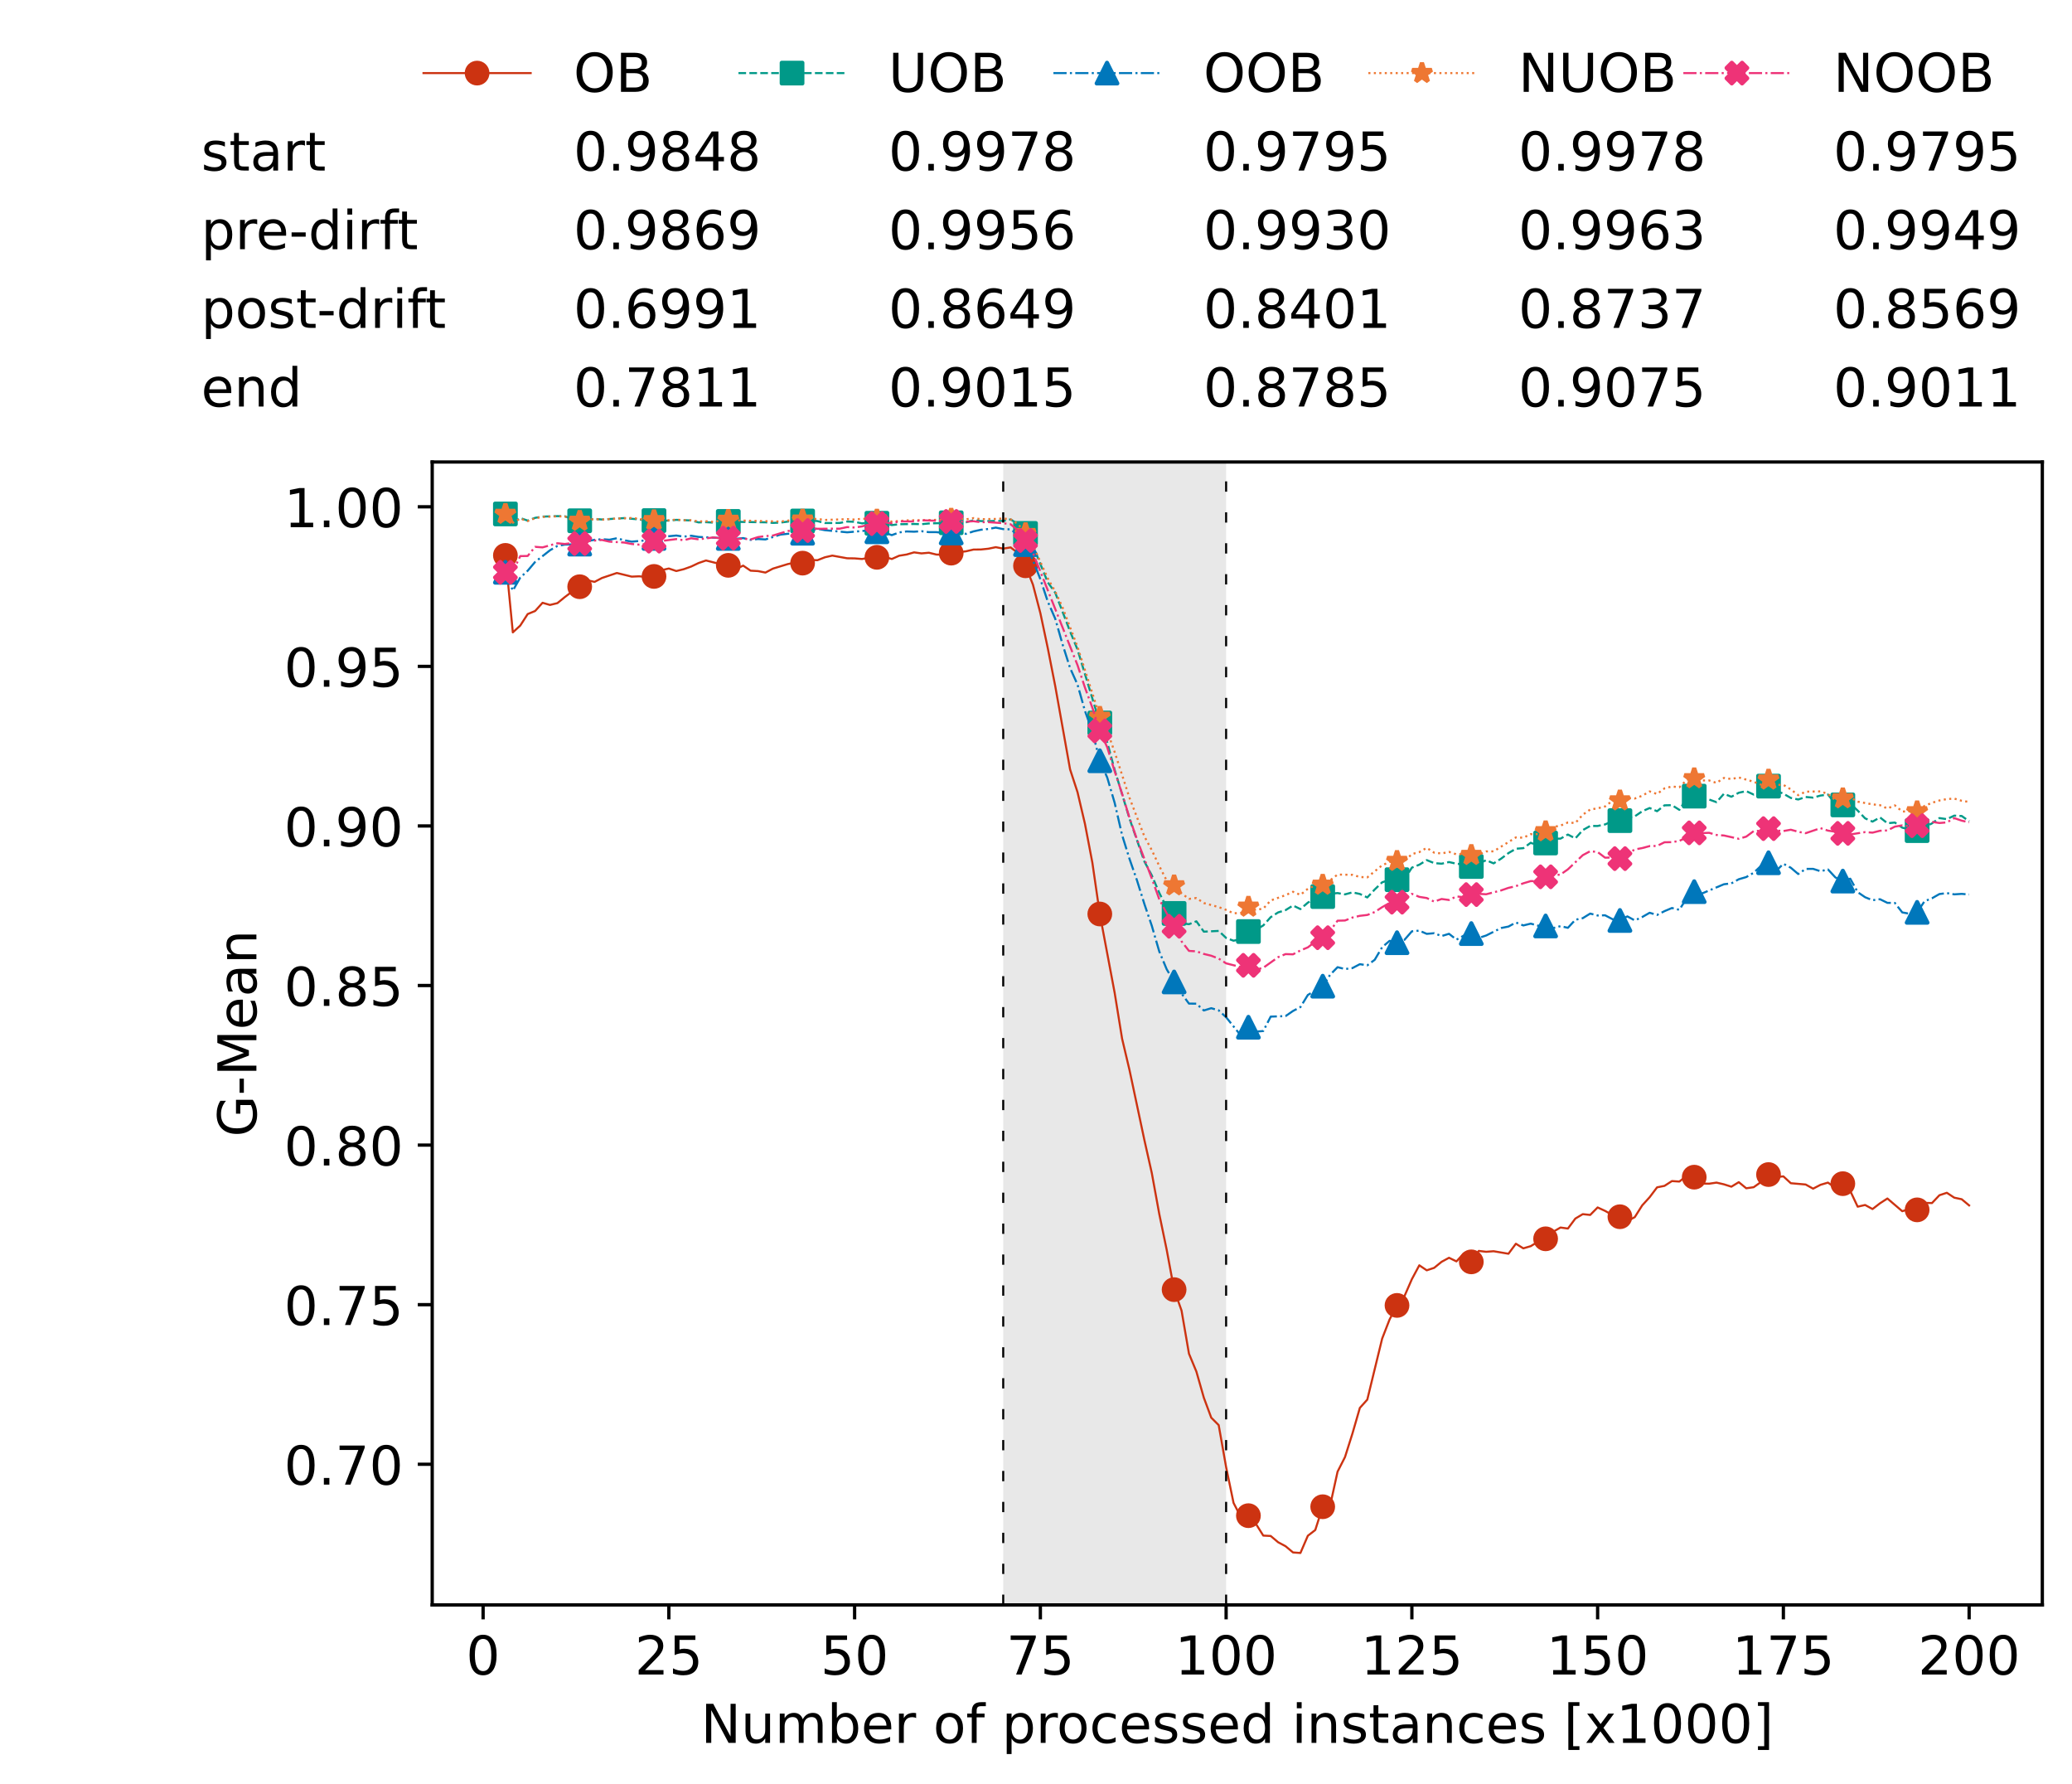 <?xml version="1.0" encoding="utf-8" standalone="no"?>
<!DOCTYPE svg PUBLIC "-//W3C//DTD SVG 1.1//EN"
  "http://www.w3.org/Graphics/SVG/1.1/DTD/svg11.dtd">
<!-- Created with matplotlib (https://matplotlib.org/) -->
<svg height="432.615pt" version="1.1" viewBox="0 0 502.65 432.615" width="502.65pt" xmlns="http://www.w3.org/2000/svg" xmlns:xlink="http://www.w3.org/1999/xlink">
 <defs>
  <style type="text/css">*{stroke-linecap:butt;stroke-linejoin:round;}</style>
 </defs>
 <g id="figure_1">
  <g id="patch_1">
   <path d="M 0 432.615 
L 502.65 432.615 
L 502.65 0 
L 0 0 
z
" style="fill:#ffffff;"/>
  </g>
  <g id="axes_1">
   <g id="patch_2">
    <path d="M 104.85 389.252 
L 495.45 389.252 
L 495.45 112.052 
L 104.85 112.052 
z
" style="fill:#ffffff;"/>
   </g>
   <g id="patch_3">
    <path clip-path="url(#pe50567de90)" d="M 297.446 389.252 
L 297.446 112.052 
L 243.372 112.052 
L 243.372 389.252 
z
" style="fill:#d3d3d3;opacity:0.5;"/>
   </g>
   <g id="matplotlib.axis_1">
    <g id="xtick_1">
     <g id="line2d_1">
      <defs>
       <path d="M 0 0 
L 0 3.5 
" id="m4c67f41329" style="stroke:#000000;stroke-width:0.8;"/>
      </defs>
      <g>
       <use style="stroke:#000000;stroke-width:0.8;" x="117.197" xlink:href="#m4c67f41329" y="389.252"/>
      </g>
     </g>
     <g id="text_1">
      <!-- 0 -->
      <g transform="translate(113.061 406.13)scale(0.13 -0.13)">
       <defs>
        <path d="M 31.781 66.406 
Q 24.172 66.406 20.328 58.906 
Q 16.5 51.422 16.5 36.375 
Q 16.5 21.391 20.328 13.891 
Q 24.172 6.391 31.781 6.391 
Q 39.453 6.391 43.281 13.891 
Q 47.125 21.391 47.125 36.375 
Q 47.125 51.422 43.281 58.906 
Q 39.453 66.406 31.781 66.406 
z
M 31.781 74.219 
Q 44.047 74.219 50.516 64.516 
Q 56.984 54.828 56.984 36.375 
Q 56.984 17.969 50.516 8.266 
Q 44.047 -1.422 31.781 -1.422 
Q 19.531 -1.422 13.062 8.266 
Q 6.594 17.969 6.594 36.375 
Q 6.594 54.828 13.062 64.516 
Q 19.531 74.219 31.781 74.219 
z
" id="DejaVuSans-48"/>
       </defs>
       <use xlink:href="#DejaVuSans-48"/>
      </g>
     </g>
    </g>
    <g id="xtick_2">
     <g id="line2d_2">
      <g>
       <use style="stroke:#000000;stroke-width:0.8;" x="162.259" xlink:href="#m4c67f41329" y="389.252"/>
      </g>
     </g>
     <g id="text_2">
      <!-- 25 -->
      <g transform="translate(153.988 406.13)scale(0.13 -0.13)">
       <defs>
        <path d="M 19.188 8.297 
L 53.609 8.297 
L 53.609 0 
L 7.328 0 
L 7.328 8.297 
Q 12.938 14.109 22.625 23.891 
Q 32.328 33.688 34.812 36.531 
Q 39.547 41.844 41.422 45.531 
Q 43.312 49.219 43.312 52.781 
Q 43.312 58.594 39.234 62.25 
Q 35.156 65.922 28.609 65.922 
Q 23.969 65.922 18.812 64.312 
Q 13.672 62.703 7.812 59.422 
L 7.812 69.391 
Q 13.766 71.781 18.938 73 
Q 24.125 74.219 28.422 74.219 
Q 39.75 74.219 46.484 68.547 
Q 53.219 62.891 53.219 53.422 
Q 53.219 48.922 51.531 44.891 
Q 49.859 40.875 45.406 35.406 
Q 44.188 33.984 37.641 27.219 
Q 31.109 20.453 19.188 8.297 
z
" id="DejaVuSans-50"/>
        <path d="M 10.797 72.906 
L 49.516 72.906 
L 49.516 64.594 
L 19.828 64.594 
L 19.828 46.734 
Q 21.969 47.469 24.109 47.828 
Q 26.266 48.188 28.422 48.188 
Q 40.625 48.188 47.75 41.5 
Q 54.891 34.812 54.891 23.391 
Q 54.891 11.625 47.562 5.094 
Q 40.234 -1.422 26.906 -1.422 
Q 22.312 -1.422 17.547 -0.641 
Q 12.797 0.141 7.719 1.703 
L 7.719 11.625 
Q 12.109 9.234 16.797 8.062 
Q 21.484 6.891 26.703 6.891 
Q 35.156 6.891 40.078 11.328 
Q 45.016 15.766 45.016 23.391 
Q 45.016 31 40.078 35.438 
Q 35.156 39.891 26.703 39.891 
Q 22.75 39.891 18.812 39.016 
Q 14.891 38.141 10.797 36.281 
z
" id="DejaVuSans-53"/>
       </defs>
       <use xlink:href="#DejaVuSans-50"/>
       <use x="63.623" xlink:href="#DejaVuSans-53"/>
      </g>
     </g>
    </g>
    <g id="xtick_3">
     <g id="line2d_3">
      <g>
       <use style="stroke:#000000;stroke-width:0.8;" x="207.322" xlink:href="#m4c67f41329" y="389.252"/>
      </g>
     </g>
     <g id="text_3">
      <!-- 50 -->
      <g transform="translate(199.05 406.13)scale(0.13 -0.13)">
       <use xlink:href="#DejaVuSans-53"/>
       <use x="63.623" xlink:href="#DejaVuSans-48"/>
      </g>
     </g>
    </g>
    <g id="xtick_4">
     <g id="line2d_4">
      <g>
       <use style="stroke:#000000;stroke-width:0.8;" x="252.384" xlink:href="#m4c67f41329" y="389.252"/>
      </g>
     </g>
     <g id="text_4">
      <!-- 75 -->
      <g transform="translate(244.113 406.13)scale(0.13 -0.13)">
       <defs>
        <path d="M 8.203 72.906 
L 55.078 72.906 
L 55.078 68.703 
L 28.609 0 
L 18.312 0 
L 43.219 64.594 
L 8.203 64.594 
z
" id="DejaVuSans-55"/>
       </defs>
       <use xlink:href="#DejaVuSans-55"/>
       <use x="63.623" xlink:href="#DejaVuSans-53"/>
      </g>
     </g>
    </g>
    <g id="xtick_5">
     <g id="line2d_5">
      <g>
       <use style="stroke:#000000;stroke-width:0.8;" x="297.446" xlink:href="#m4c67f41329" y="389.252"/>
      </g>
     </g>
     <g id="text_5">
      <!-- 100 -->
      <g transform="translate(285.039 406.13)scale(0.13 -0.13)">
       <defs>
        <path d="M 12.406 8.297 
L 28.516 8.297 
L 28.516 63.922 
L 10.984 60.406 
L 10.984 69.391 
L 28.422 72.906 
L 38.281 72.906 
L 38.281 8.297 
L 54.391 8.297 
L 54.391 0 
L 12.406 0 
z
" id="DejaVuSans-49"/>
       </defs>
       <use xlink:href="#DejaVuSans-49"/>
       <use x="63.623" xlink:href="#DejaVuSans-48"/>
       <use x="127.246" xlink:href="#DejaVuSans-48"/>
      </g>
     </g>
    </g>
    <g id="xtick_6">
     <g id="line2d_6">
      <g>
       <use style="stroke:#000000;stroke-width:0.8;" x="342.509" xlink:href="#m4c67f41329" y="389.252"/>
      </g>
     </g>
     <g id="text_6">
      <!-- 125 -->
      <g transform="translate(330.102 406.13)scale(0.13 -0.13)">
       <use xlink:href="#DejaVuSans-49"/>
       <use x="63.623" xlink:href="#DejaVuSans-50"/>
       <use x="127.246" xlink:href="#DejaVuSans-53"/>
      </g>
     </g>
    </g>
    <g id="xtick_7">
     <g id="line2d_7">
      <g>
       <use style="stroke:#000000;stroke-width:0.8;" x="387.571" xlink:href="#m4c67f41329" y="389.252"/>
      </g>
     </g>
     <g id="text_7">
      <!-- 150 -->
      <g transform="translate(375.164 406.13)scale(0.13 -0.13)">
       <use xlink:href="#DejaVuSans-49"/>
       <use x="63.623" xlink:href="#DejaVuSans-53"/>
       <use x="127.246" xlink:href="#DejaVuSans-48"/>
      </g>
     </g>
    </g>
    <g id="xtick_8">
     <g id="line2d_8">
      <g>
       <use style="stroke:#000000;stroke-width:0.8;" x="432.633" xlink:href="#m4c67f41329" y="389.252"/>
      </g>
     </g>
     <g id="text_8">
      <!-- 175 -->
      <g transform="translate(420.226 406.13)scale(0.13 -0.13)">
       <use xlink:href="#DejaVuSans-49"/>
       <use x="63.623" xlink:href="#DejaVuSans-55"/>
       <use x="127.246" xlink:href="#DejaVuSans-53"/>
      </g>
     </g>
    </g>
    <g id="xtick_9">
     <g id="line2d_9">
      <g>
       <use style="stroke:#000000;stroke-width:0.8;" x="477.695" xlink:href="#m4c67f41329" y="389.252"/>
      </g>
     </g>
     <g id="text_9">
      <!-- 200 -->
      <g transform="translate(465.289 406.13)scale(0.13 -0.13)">
       <use xlink:href="#DejaVuSans-50"/>
       <use x="63.623" xlink:href="#DejaVuSans-48"/>
       <use x="127.246" xlink:href="#DejaVuSans-48"/>
      </g>
     </g>
    </g>
    <g id="text_10">
     <!-- Number of processed instances [x1000] -->
     <g transform="translate(170.025 422.711)scale(0.13 -0.13)">
      <defs>
       <path d="M 9.812 72.906 
L 23.094 72.906 
L 55.422 11.922 
L 55.422 72.906 
L 64.984 72.906 
L 64.984 0 
L 51.703 0 
L 19.391 60.984 
L 19.391 0 
L 9.812 0 
z
" id="DejaVuSans-78"/>
       <path d="M 8.5 21.578 
L 8.5 54.688 
L 17.484 54.688 
L 17.484 21.922 
Q 17.484 14.156 20.5 10.266 
Q 23.531 6.391 29.594 6.391 
Q 36.859 6.391 41.078 11.031 
Q 45.312 15.672 45.312 23.688 
L 45.312 54.688 
L 54.297 54.688 
L 54.297 0 
L 45.312 0 
L 45.312 8.406 
Q 42.047 3.422 37.719 1 
Q 33.406 -1.422 27.688 -1.422 
Q 18.266 -1.422 13.375 4.438 
Q 8.5 10.297 8.5 21.578 
z
M 31.109 56 
z
" id="DejaVuSans-117"/>
       <path d="M 52 44.188 
Q 55.375 50.25 60.062 53.125 
Q 64.75 56 71.094 56 
Q 79.641 56 84.281 50.016 
Q 88.922 44.047 88.922 33.016 
L 88.922 0 
L 79.891 0 
L 79.891 32.719 
Q 79.891 40.578 77.094 44.375 
Q 74.312 48.188 68.609 48.188 
Q 61.625 48.188 57.562 43.547 
Q 53.516 38.922 53.516 30.906 
L 53.516 0 
L 44.484 0 
L 44.484 32.719 
Q 44.484 40.625 41.703 44.406 
Q 38.922 48.188 33.109 48.188 
Q 26.219 48.188 22.156 43.531 
Q 18.109 38.875 18.109 30.906 
L 18.109 0 
L 9.078 0 
L 9.078 54.688 
L 18.109 54.688 
L 18.109 46.188 
Q 21.188 51.219 25.484 53.609 
Q 29.781 56 35.688 56 
Q 41.656 56 45.828 52.969 
Q 50 49.953 52 44.188 
z
" id="DejaVuSans-109"/>
       <path d="M 48.688 27.297 
Q 48.688 37.203 44.609 42.844 
Q 40.531 48.484 33.406 48.484 
Q 26.266 48.484 22.188 42.844 
Q 18.109 37.203 18.109 27.297 
Q 18.109 17.391 22.188 11.75 
Q 26.266 6.109 33.406 6.109 
Q 40.531 6.109 44.609 11.75 
Q 48.688 17.391 48.688 27.297 
z
M 18.109 46.391 
Q 20.953 51.266 25.266 53.625 
Q 29.594 56 35.594 56 
Q 45.562 56 51.781 48.094 
Q 58.016 40.188 58.016 27.297 
Q 58.016 14.406 51.781 6.484 
Q 45.562 -1.422 35.594 -1.422 
Q 29.594 -1.422 25.266 0.953 
Q 20.953 3.328 18.109 8.203 
L 18.109 0 
L 9.078 0 
L 9.078 75.984 
L 18.109 75.984 
z
" id="DejaVuSans-98"/>
       <path d="M 56.203 29.594 
L 56.203 25.203 
L 14.891 25.203 
Q 15.484 15.922 20.484 11.062 
Q 25.484 6.203 34.422 6.203 
Q 39.594 6.203 44.453 7.469 
Q 49.312 8.734 54.109 11.281 
L 54.109 2.781 
Q 49.266 0.734 44.188 -0.344 
Q 39.109 -1.422 33.891 -1.422 
Q 20.797 -1.422 13.156 6.188 
Q 5.516 13.812 5.516 26.812 
Q 5.516 40.234 12.766 48.109 
Q 20.016 56 32.328 56 
Q 43.359 56 49.781 48.891 
Q 56.203 41.797 56.203 29.594 
z
M 47.219 32.234 
Q 47.125 39.594 43.094 43.984 
Q 39.062 48.391 32.422 48.391 
Q 24.906 48.391 20.391 44.141 
Q 15.875 39.891 15.188 32.172 
z
" id="DejaVuSans-101"/>
       <path d="M 41.109 46.297 
Q 39.594 47.172 37.812 47.578 
Q 36.031 48 33.891 48 
Q 26.266 48 22.188 43.047 
Q 18.109 38.094 18.109 28.812 
L 18.109 0 
L 9.078 0 
L 9.078 54.688 
L 18.109 54.688 
L 18.109 46.188 
Q 20.953 51.172 25.484 53.578 
Q 30.031 56 36.531 56 
Q 37.453 56 38.578 55.875 
Q 39.703 55.766 41.062 55.516 
z
" id="DejaVuSans-114"/>
       <path id="DejaVuSans-32"/>
       <path d="M 30.609 48.391 
Q 23.391 48.391 19.188 42.75 
Q 14.984 37.109 14.984 27.297 
Q 14.984 17.484 19.156 11.844 
Q 23.344 6.203 30.609 6.203 
Q 37.797 6.203 41.984 11.859 
Q 46.188 17.531 46.188 27.297 
Q 46.188 37.016 41.984 42.703 
Q 37.797 48.391 30.609 48.391 
z
M 30.609 56 
Q 42.328 56 49.016 48.375 
Q 55.719 40.766 55.719 27.297 
Q 55.719 13.875 49.016 6.219 
Q 42.328 -1.422 30.609 -1.422 
Q 18.844 -1.422 12.172 6.219 
Q 5.516 13.875 5.516 27.297 
Q 5.516 40.766 12.172 48.375 
Q 18.844 56 30.609 56 
z
" id="DejaVuSans-111"/>
       <path d="M 37.109 75.984 
L 37.109 68.5 
L 28.516 68.5 
Q 23.688 68.5 21.797 66.547 
Q 19.922 64.594 19.922 59.516 
L 19.922 54.688 
L 34.719 54.688 
L 34.719 47.703 
L 19.922 47.703 
L 19.922 0 
L 10.891 0 
L 10.891 47.703 
L 2.297 47.703 
L 2.297 54.688 
L 10.891 54.688 
L 10.891 58.5 
Q 10.891 67.625 15.141 71.797 
Q 19.391 75.984 28.609 75.984 
z
" id="DejaVuSans-102"/>
       <path d="M 18.109 8.203 
L 18.109 -20.797 
L 9.078 -20.797 
L 9.078 54.688 
L 18.109 54.688 
L 18.109 46.391 
Q 20.953 51.266 25.266 53.625 
Q 29.594 56 35.594 56 
Q 45.562 56 51.781 48.094 
Q 58.016 40.188 58.016 27.297 
Q 58.016 14.406 51.781 6.484 
Q 45.562 -1.422 35.594 -1.422 
Q 29.594 -1.422 25.266 0.953 
Q 20.953 3.328 18.109 8.203 
z
M 48.688 27.297 
Q 48.688 37.203 44.609 42.844 
Q 40.531 48.484 33.406 48.484 
Q 26.266 48.484 22.188 42.844 
Q 18.109 37.203 18.109 27.297 
Q 18.109 17.391 22.188 11.75 
Q 26.266 6.109 33.406 6.109 
Q 40.531 6.109 44.609 11.75 
Q 48.688 17.391 48.688 27.297 
z
" id="DejaVuSans-112"/>
       <path d="M 48.781 52.594 
L 48.781 44.188 
Q 44.969 46.297 41.141 47.344 
Q 37.312 48.391 33.406 48.391 
Q 24.656 48.391 19.812 42.844 
Q 14.984 37.312 14.984 27.297 
Q 14.984 17.281 19.812 11.734 
Q 24.656 6.203 33.406 6.203 
Q 37.312 6.203 41.141 7.25 
Q 44.969 8.297 48.781 10.406 
L 48.781 2.094 
Q 45.016 0.344 40.984 -0.531 
Q 36.969 -1.422 32.422 -1.422 
Q 20.062 -1.422 12.781 6.344 
Q 5.516 14.109 5.516 27.297 
Q 5.516 40.672 12.859 48.328 
Q 20.219 56 33.016 56 
Q 37.156 56 41.109 55.141 
Q 45.062 54.297 48.781 52.594 
z
" id="DejaVuSans-99"/>
       <path d="M 44.281 53.078 
L 44.281 44.578 
Q 40.484 46.531 36.375 47.5 
Q 32.281 48.484 27.875 48.484 
Q 21.188 48.484 17.844 46.438 
Q 14.5 44.391 14.5 40.281 
Q 14.5 37.156 16.891 35.375 
Q 19.281 33.594 26.516 31.984 
L 29.594 31.297 
Q 39.156 29.25 43.188 25.516 
Q 47.219 21.781 47.219 15.094 
Q 47.219 7.469 41.188 3.016 
Q 35.156 -1.422 24.609 -1.422 
Q 20.219 -1.422 15.453 -0.562 
Q 10.688 0.297 5.422 2 
L 5.422 11.281 
Q 10.406 8.688 15.234 7.391 
Q 20.062 6.109 24.812 6.109 
Q 31.156 6.109 34.562 8.281 
Q 37.984 10.453 37.984 14.406 
Q 37.984 18.062 35.516 20.016 
Q 33.062 21.969 24.703 23.781 
L 21.578 24.516 
Q 13.234 26.266 9.516 29.906 
Q 5.812 33.547 5.812 39.891 
Q 5.812 47.609 11.281 51.797 
Q 16.75 56 26.812 56 
Q 31.781 56 36.172 55.266 
Q 40.578 54.547 44.281 53.078 
z
" id="DejaVuSans-115"/>
       <path d="M 45.406 46.391 
L 45.406 75.984 
L 54.391 75.984 
L 54.391 0 
L 45.406 0 
L 45.406 8.203 
Q 42.578 3.328 38.25 0.953 
Q 33.938 -1.422 27.875 -1.422 
Q 17.969 -1.422 11.734 6.484 
Q 5.516 14.406 5.516 27.297 
Q 5.516 40.188 11.734 48.094 
Q 17.969 56 27.875 56 
Q 33.938 56 38.25 53.625 
Q 42.578 51.266 45.406 46.391 
z
M 14.797 27.297 
Q 14.797 17.391 18.875 11.75 
Q 22.953 6.109 30.078 6.109 
Q 37.203 6.109 41.297 11.75 
Q 45.406 17.391 45.406 27.297 
Q 45.406 37.203 41.297 42.844 
Q 37.203 48.484 30.078 48.484 
Q 22.953 48.484 18.875 42.844 
Q 14.797 37.203 14.797 27.297 
z
" id="DejaVuSans-100"/>
       <path d="M 9.422 54.688 
L 18.406 54.688 
L 18.406 0 
L 9.422 0 
z
M 9.422 75.984 
L 18.406 75.984 
L 18.406 64.594 
L 9.422 64.594 
z
" id="DejaVuSans-105"/>
       <path d="M 54.891 33.016 
L 54.891 0 
L 45.906 0 
L 45.906 32.719 
Q 45.906 40.484 42.875 44.328 
Q 39.844 48.188 33.797 48.188 
Q 26.516 48.188 22.312 43.547 
Q 18.109 38.922 18.109 30.906 
L 18.109 0 
L 9.078 0 
L 9.078 54.688 
L 18.109 54.688 
L 18.109 46.188 
Q 21.344 51.125 25.703 53.562 
Q 30.078 56 35.797 56 
Q 45.219 56 50.047 50.172 
Q 54.891 44.344 54.891 33.016 
z
" id="DejaVuSans-110"/>
       <path d="M 18.312 70.219 
L 18.312 54.688 
L 36.812 54.688 
L 36.812 47.703 
L 18.312 47.703 
L 18.312 18.016 
Q 18.312 11.328 20.141 9.422 
Q 21.969 7.516 27.594 7.516 
L 36.812 7.516 
L 36.812 0 
L 27.594 0 
Q 17.188 0 13.234 3.875 
Q 9.281 7.766 9.281 18.016 
L 9.281 47.703 
L 2.688 47.703 
L 2.688 54.688 
L 9.281 54.688 
L 9.281 70.219 
z
" id="DejaVuSans-116"/>
       <path d="M 34.281 27.484 
Q 23.391 27.484 19.188 25 
Q 14.984 22.516 14.984 16.5 
Q 14.984 11.719 18.141 8.906 
Q 21.297 6.109 26.703 6.109 
Q 34.188 6.109 38.703 11.406 
Q 43.219 16.703 43.219 25.484 
L 43.219 27.484 
z
M 52.203 31.203 
L 52.203 0 
L 43.219 0 
L 43.219 8.297 
Q 40.141 3.328 35.547 0.953 
Q 30.953 -1.422 24.312 -1.422 
Q 15.922 -1.422 10.953 3.297 
Q 6 8.016 6 15.922 
Q 6 25.141 12.172 29.828 
Q 18.359 34.516 30.609 34.516 
L 43.219 34.516 
L 43.219 35.406 
Q 43.219 41.609 39.141 45 
Q 35.062 48.391 27.688 48.391 
Q 23 48.391 18.547 47.266 
Q 14.109 46.141 10.016 43.891 
L 10.016 52.203 
Q 14.938 54.109 19.578 55.047 
Q 24.219 56 28.609 56 
Q 40.484 56 46.344 49.844 
Q 52.203 43.703 52.203 31.203 
z
" id="DejaVuSans-97"/>
       <path d="M 8.594 75.984 
L 29.297 75.984 
L 29.297 69 
L 17.578 69 
L 17.578 -6.203 
L 29.297 -6.203 
L 29.297 -13.188 
L 8.594 -13.188 
z
" id="DejaVuSans-91"/>
       <path d="M 54.891 54.688 
L 35.109 28.078 
L 55.906 0 
L 45.312 0 
L 29.391 21.484 
L 13.484 0 
L 2.875 0 
L 24.125 28.609 
L 4.688 54.688 
L 15.281 54.688 
L 29.781 35.203 
L 44.281 54.688 
z
" id="DejaVuSans-120"/>
       <path d="M 30.422 75.984 
L 30.422 -13.188 
L 9.719 -13.188 
L 9.719 -6.203 
L 21.391 -6.203 
L 21.391 69 
L 9.719 69 
L 9.719 75.984 
z
" id="DejaVuSans-93"/>
      </defs>
      <use xlink:href="#DejaVuSans-78"/>
      <use x="74.805" xlink:href="#DejaVuSans-117"/>
      <use x="138.184" xlink:href="#DejaVuSans-109"/>
      <use x="235.596" xlink:href="#DejaVuSans-98"/>
      <use x="299.072" xlink:href="#DejaVuSans-101"/>
      <use x="360.596" xlink:href="#DejaVuSans-114"/>
      <use x="401.709" xlink:href="#DejaVuSans-32"/>
      <use x="433.496" xlink:href="#DejaVuSans-111"/>
      <use x="494.678" xlink:href="#DejaVuSans-102"/>
      <use x="529.883" xlink:href="#DejaVuSans-32"/>
      <use x="561.67" xlink:href="#DejaVuSans-112"/>
      <use x="625.146" xlink:href="#DejaVuSans-114"/>
      <use x="664.01" xlink:href="#DejaVuSans-111"/>
      <use x="725.191" xlink:href="#DejaVuSans-99"/>
      <use x="780.172" xlink:href="#DejaVuSans-101"/>
      <use x="841.695" xlink:href="#DejaVuSans-115"/>
      <use x="893.795" xlink:href="#DejaVuSans-115"/>
      <use x="945.895" xlink:href="#DejaVuSans-101"/>
      <use x="1007.418" xlink:href="#DejaVuSans-100"/>
      <use x="1070.895" xlink:href="#DejaVuSans-32"/>
      <use x="1102.682" xlink:href="#DejaVuSans-105"/>
      <use x="1130.465" xlink:href="#DejaVuSans-110"/>
      <use x="1193.844" xlink:href="#DejaVuSans-115"/>
      <use x="1245.943" xlink:href="#DejaVuSans-116"/>
      <use x="1285.152" xlink:href="#DejaVuSans-97"/>
      <use x="1346.432" xlink:href="#DejaVuSans-110"/>
      <use x="1409.811" xlink:href="#DejaVuSans-99"/>
      <use x="1464.791" xlink:href="#DejaVuSans-101"/>
      <use x="1526.314" xlink:href="#DejaVuSans-115"/>
      <use x="1578.414" xlink:href="#DejaVuSans-32"/>
      <use x="1610.201" xlink:href="#DejaVuSans-91"/>
      <use x="1649.215" xlink:href="#DejaVuSans-120"/>
      <use x="1708.395" xlink:href="#DejaVuSans-49"/>
      <use x="1772.018" xlink:href="#DejaVuSans-48"/>
      <use x="1835.641" xlink:href="#DejaVuSans-48"/>
      <use x="1899.264" xlink:href="#DejaVuSans-48"/>
      <use x="1962.887" xlink:href="#DejaVuSans-93"/>
     </g>
    </g>
   </g>
   <g id="matplotlib.axis_2">
    <g id="ytick_1">
     <g id="line2d_10">
      <defs>
       <path d="M 0 0 
L -3.5 0 
" id="me4e47a137c" style="stroke:#000000;stroke-width:0.8;"/>
      </defs>
      <g>
       <use style="stroke:#000000;stroke-width:0.8;" x="104.85" xlink:href="#me4e47a137c" y="355.13"/>
      </g>
     </g>
     <g id="text_11">
      <!-- 0.70 -->
      <g transform="translate(68.905 360.069)scale(0.13 -0.13)">
       <defs>
        <path d="M 10.688 12.406 
L 21 12.406 
L 21 0 
L 10.688 0 
z
" id="DejaVuSans-46"/>
       </defs>
       <use xlink:href="#DejaVuSans-48"/>
       <use x="63.623" xlink:href="#DejaVuSans-46"/>
       <use x="95.41" xlink:href="#DejaVuSans-55"/>
       <use x="159.033" xlink:href="#DejaVuSans-48"/>
      </g>
     </g>
    </g>
    <g id="ytick_2">
     <g id="line2d_11">
      <g>
       <use style="stroke:#000000;stroke-width:0.8;" x="104.85" xlink:href="#me4e47a137c" y="316.428"/>
      </g>
     </g>
     <g id="text_12">
      <!-- 0.75 -->
      <g transform="translate(68.905 321.367)scale(0.13 -0.13)">
       <use xlink:href="#DejaVuSans-48"/>
       <use x="63.623" xlink:href="#DejaVuSans-46"/>
       <use x="95.41" xlink:href="#DejaVuSans-55"/>
       <use x="159.033" xlink:href="#DejaVuSans-53"/>
      </g>
     </g>
    </g>
    <g id="ytick_3">
     <g id="line2d_12">
      <g>
       <use style="stroke:#000000;stroke-width:0.8;" x="104.85" xlink:href="#me4e47a137c" y="277.726"/>
      </g>
     </g>
     <g id="text_13">
      <!-- 0.80 -->
      <g transform="translate(68.905 282.665)scale(0.13 -0.13)">
       <defs>
        <path d="M 31.781 34.625 
Q 24.75 34.625 20.719 30.859 
Q 16.703 27.094 16.703 20.516 
Q 16.703 13.922 20.719 10.156 
Q 24.75 6.391 31.781 6.391 
Q 38.812 6.391 42.859 10.172 
Q 46.922 13.969 46.922 20.516 
Q 46.922 27.094 42.891 30.859 
Q 38.875 34.625 31.781 34.625 
z
M 21.922 38.812 
Q 15.578 40.375 12.031 44.719 
Q 8.5 49.078 8.5 55.328 
Q 8.5 64.062 14.719 69.141 
Q 20.953 74.219 31.781 74.219 
Q 42.672 74.219 48.875 69.141 
Q 55.078 64.062 55.078 55.328 
Q 55.078 49.078 51.531 44.719 
Q 48 40.375 41.703 38.812 
Q 48.828 37.156 52.797 32.312 
Q 56.781 27.484 56.781 20.516 
Q 56.781 9.906 50.312 4.234 
Q 43.844 -1.422 31.781 -1.422 
Q 19.734 -1.422 13.25 4.234 
Q 6.781 9.906 6.781 20.516 
Q 6.781 27.484 10.781 32.312 
Q 14.797 37.156 21.922 38.812 
z
M 18.312 54.391 
Q 18.312 48.734 21.844 45.562 
Q 25.391 42.391 31.781 42.391 
Q 38.141 42.391 41.719 45.562 
Q 45.312 48.734 45.312 54.391 
Q 45.312 60.062 41.719 63.234 
Q 38.141 66.406 31.781 66.406 
Q 25.391 66.406 21.844 63.234 
Q 18.312 60.062 18.312 54.391 
z
" id="DejaVuSans-56"/>
       </defs>
       <use xlink:href="#DejaVuSans-48"/>
       <use x="63.623" xlink:href="#DejaVuSans-46"/>
       <use x="95.41" xlink:href="#DejaVuSans-56"/>
       <use x="159.033" xlink:href="#DejaVuSans-48"/>
      </g>
     </g>
    </g>
    <g id="ytick_4">
     <g id="line2d_13">
      <g>
       <use style="stroke:#000000;stroke-width:0.8;" x="104.85" xlink:href="#me4e47a137c" y="239.023"/>
      </g>
     </g>
     <g id="text_14">
      <!-- 0.85 -->
      <g transform="translate(68.905 243.962)scale(0.13 -0.13)">
       <use xlink:href="#DejaVuSans-48"/>
       <use x="63.623" xlink:href="#DejaVuSans-46"/>
       <use x="95.41" xlink:href="#DejaVuSans-56"/>
       <use x="159.033" xlink:href="#DejaVuSans-53"/>
      </g>
     </g>
    </g>
    <g id="ytick_5">
     <g id="line2d_14">
      <g>
       <use style="stroke:#000000;stroke-width:0.8;" x="104.85" xlink:href="#me4e47a137c" y="200.321"/>
      </g>
     </g>
     <g id="text_15">
      <!-- 0.90 -->
      <g transform="translate(68.905 205.26)scale(0.13 -0.13)">
       <defs>
        <path d="M 10.984 1.516 
L 10.984 10.5 
Q 14.703 8.734 18.5 7.812 
Q 22.312 6.891 25.984 6.891 
Q 35.75 6.891 40.891 13.453 
Q 46.047 20.016 46.781 33.406 
Q 43.953 29.203 39.594 26.953 
Q 35.25 24.703 29.984 24.703 
Q 19.047 24.703 12.672 31.312 
Q 6.297 37.938 6.297 49.422 
Q 6.297 60.641 12.938 67.422 
Q 19.578 74.219 30.609 74.219 
Q 43.266 74.219 49.922 64.516 
Q 56.594 54.828 56.594 36.375 
Q 56.594 19.141 48.406 8.859 
Q 40.234 -1.422 26.422 -1.422 
Q 22.703 -1.422 18.891 -0.688 
Q 15.094 0.047 10.984 1.516 
z
M 30.609 32.422 
Q 37.25 32.422 41.125 36.953 
Q 45.016 41.5 45.016 49.422 
Q 45.016 57.281 41.125 61.844 
Q 37.25 66.406 30.609 66.406 
Q 23.969 66.406 20.094 61.844 
Q 16.219 57.281 16.219 49.422 
Q 16.219 41.5 20.094 36.953 
Q 23.969 32.422 30.609 32.422 
z
" id="DejaVuSans-57"/>
       </defs>
       <use xlink:href="#DejaVuSans-48"/>
       <use x="63.623" xlink:href="#DejaVuSans-46"/>
       <use x="95.41" xlink:href="#DejaVuSans-57"/>
       <use x="159.033" xlink:href="#DejaVuSans-48"/>
      </g>
     </g>
    </g>
    <g id="ytick_6">
     <g id="line2d_15">
      <g>
       <use style="stroke:#000000;stroke-width:0.8;" x="104.85" xlink:href="#me4e47a137c" y="161.619"/>
      </g>
     </g>
     <g id="text_16">
      <!-- 0.95 -->
      <g transform="translate(68.905 166.558)scale(0.13 -0.13)">
       <use xlink:href="#DejaVuSans-48"/>
       <use x="63.623" xlink:href="#DejaVuSans-46"/>
       <use x="95.41" xlink:href="#DejaVuSans-57"/>
       <use x="159.033" xlink:href="#DejaVuSans-53"/>
      </g>
     </g>
    </g>
    <g id="ytick_7">
     <g id="line2d_16">
      <g>
       <use style="stroke:#000000;stroke-width:0.8;" x="104.85" xlink:href="#me4e47a137c" y="122.916"/>
      </g>
     </g>
     <g id="text_17">
      <!-- 1.00 -->
      <g transform="translate(68.905 127.855)scale(0.13 -0.13)">
       <use xlink:href="#DejaVuSans-49"/>
       <use x="63.623" xlink:href="#DejaVuSans-46"/>
       <use x="95.41" xlink:href="#DejaVuSans-48"/>
       <use x="159.033" xlink:href="#DejaVuSans-48"/>
      </g>
     </g>
    </g>
    <g id="text_18">
     <!-- G-Mean -->
     <g transform="translate(62.201 275.744)rotate(-90)scale(0.13 -0.13)">
      <defs>
       <path d="M 59.516 10.406 
L 59.516 29.984 
L 43.406 29.984 
L 43.406 38.094 
L 69.281 38.094 
L 69.281 6.781 
Q 63.578 2.734 56.688 0.656 
Q 49.812 -1.422 42 -1.422 
Q 24.906 -1.422 15.25 8.562 
Q 5.609 18.562 5.609 36.375 
Q 5.609 54.25 15.25 64.234 
Q 24.906 74.219 42 74.219 
Q 49.125 74.219 55.547 72.453 
Q 61.969 70.703 67.391 67.281 
L 67.391 56.781 
Q 61.922 61.422 55.766 63.766 
Q 49.609 66.109 42.828 66.109 
Q 29.438 66.109 22.719 58.641 
Q 16.016 51.172 16.016 36.375 
Q 16.016 21.625 22.719 14.156 
Q 29.438 6.688 42.828 6.688 
Q 48.047 6.688 52.141 7.594 
Q 56.25 8.5 59.516 10.406 
z
" id="DejaVuSans-71"/>
       <path d="M 4.891 31.391 
L 31.203 31.391 
L 31.203 23.391 
L 4.891 23.391 
z
" id="DejaVuSans-45"/>
       <path d="M 9.812 72.906 
L 24.516 72.906 
L 43.109 23.297 
L 61.812 72.906 
L 76.516 72.906 
L 76.516 0 
L 66.891 0 
L 66.891 64.016 
L 48.094 14.016 
L 38.188 14.016 
L 19.391 64.016 
L 19.391 0 
L 9.812 0 
z
" id="DejaVuSans-77"/>
      </defs>
      <use xlink:href="#DejaVuSans-71"/>
      <use x="77.49" xlink:href="#DejaVuSans-45"/>
      <use x="113.574" xlink:href="#DejaVuSans-77"/>
      <use x="199.854" xlink:href="#DejaVuSans-101"/>
      <use x="261.377" xlink:href="#DejaVuSans-97"/>
      <use x="322.656" xlink:href="#DejaVuSans-110"/>
     </g>
    </g>
   </g>
   <g id="line2d_17"/>
   <g id="line2d_18"/>
   <g id="line2d_19"/>
   <g id="line2d_20"/>
   <g id="line2d_21"/>
   <g id="line2d_22">
    <path clip-path="url(#pe50567de90)" d="M 122.605 134.7 
L 124.407 153.372 
L 126.21 151.721 
L 128.012 148.929 
L 129.815 148.189 
L 131.617 146.195 
L 133.419 146.72 
L 135.222 146.28 
L 137.024 144.811 
L 142.432 140.72 
L 144.234 141.126 
L 146.037 140.181 
L 149.642 138.969 
L 153.247 139.851 
L 155.049 139.774 
L 156.852 139.936 
L 158.654 139.803 
L 160.457 138.292 
L 162.259 137.882 
L 164.062 138.495 
L 165.864 138.052 
L 167.667 137.408 
L 169.469 136.554 
L 171.272 135.933 
L 174.877 136.845 
L 176.679 137.115 
L 178.482 138.06 
L 180.284 137.182 
L 182.087 138.407 
L 183.889 138.508 
L 185.692 138.87 
L 187.494 137.914 
L 191.099 136.812 
L 192.902 136.444 
L 194.704 136.579 
L 196.507 135.812 
L 198.309 135.868 
L 200.112 135.161 
L 201.914 134.75 
L 205.519 135.404 
L 207.322 135.428 
L 209.124 135.576 
L 210.927 135.24 
L 214.532 135.007 
L 216.334 135.579 
L 218.137 134.778 
L 219.939 134.488 
L 221.742 133.969 
L 223.544 134.216 
L 225.347 134.056 
L 227.149 134.495 
L 228.952 134.563 
L 230.754 134.155 
L 234.359 133.706 
L 236.162 133.287 
L 237.964 133.268 
L 239.767 133.082 
L 241.569 132.71 
L 243.372 133.059 
L 245.174 132.767 
L 246.976 134.152 
L 248.779 137.223 
L 250.581 141.79 
L 252.384 148.702 
L 254.186 157.217 
L 255.989 166.389 
L 259.594 186.609 
L 261.396 192.126 
L 263.199 199.808 
L 265.001 209.241 
L 266.804 221.674 
L 270.409 240.807 
L 272.211 251.919 
L 274.014 259.549 
L 277.619 276.503 
L 279.421 284.527 
L 281.224 294.412 
L 283.026 303.096 
L 284.829 312.781 
L 286.631 317.846 
L 288.434 328.313 
L 290.236 332.664 
L 292.039 338.982 
L 293.841 343.84 
L 295.644 345.641 
L 297.446 355.829 
L 299.249 364.505 
L 301.051 368.002 
L 302.854 367.603 
L 304.656 369.561 
L 306.459 372.433 
L 308.261 372.527 
L 310.064 374.047 
L 311.866 375.008 
L 313.669 376.519 
L 315.471 376.652 
L 317.274 372.47 
L 319.076 371.077 
L 320.879 365.435 
L 322.681 365.124 
L 324.484 356.926 
L 326.286 353.385 
L 328.089 347.687 
L 329.891 341.458 
L 331.694 339.456 
L 335.299 324.656 
L 337.101 320.015 
L 338.904 316.607 
L 340.706 314.371 
L 342.509 310.24 
L 344.311 306.88 
L 346.114 308.093 
L 347.916 307.497 
L 349.719 306.032 
L 351.521 305.053 
L 353.324 305.93 
L 355.126 303.988 
L 356.928 306.045 
L 358.731 303.392 
L 360.533 303.6 
L 362.336 303.466 
L 365.941 304.075 
L 367.743 301.645 
L 369.546 302.768 
L 371.348 302.234 
L 373.151 301.124 
L 374.953 300.455 
L 376.756 298.762 
L 378.558 297.717 
L 380.361 297.964 
L 382.163 295.548 
L 383.966 294.471 
L 385.768 294.664 
L 387.571 292.847 
L 389.373 293.677 
L 391.176 294.683 
L 392.978 295.099 
L 394.781 296.173 
L 396.583 295.196 
L 398.386 292.345 
L 400.188 290.366 
L 401.991 287.972 
L 403.793 287.612 
L 405.596 286.45 
L 407.398 286.57 
L 409.201 285.173 
L 411.003 285.503 
L 412.806 287.043 
L 414.608 287.089 
L 416.411 286.824 
L 418.213 287.24 
L 420.016 287.812 
L 421.818 286.713 
L 423.621 288.197 
L 425.423 287.941 
L 427.226 286.663 
L 429.028 284.871 
L 430.831 285.478 
L 432.633 285.311 
L 434.436 286.97 
L 438.041 287.285 
L 439.843 288.292 
L 441.646 287.354 
L 443.448 286.823 
L 445.251 288.094 
L 447.053 287.079 
L 448.856 288.847 
L 450.658 292.664 
L 452.461 292.251 
L 454.263 293.235 
L 456.066 291.845 
L 457.868 290.676 
L 461.473 293.76 
L 463.276 293.197 
L 465.078 293.434 
L 466.881 291.736 
L 468.683 291.784 
L 470.485 289.885 
L 472.288 289.291 
L 474.09 290.475 
L 475.893 290.858 
L 477.695 292.354 
L 477.695 292.354 
" style="fill:none;stroke:#cc3311;stroke-linecap:square;stroke-width:0.5;"/>
    <defs>
     <path d="M 0 2.5 
C 0.663 2.5 1.299 2.237 1.768 1.768 
C 2.237 1.299 2.5 0.663 2.5 0 
C 2.5 -0.663 2.237 -1.299 1.768 -1.768 
C 1.299 -2.237 0.663 -2.5 0 -2.5 
C -0.663 -2.5 -1.299 -2.237 -1.768 -1.768 
C -2.237 -1.299 -2.5 -0.663 -2.5 0 
C -2.5 0.663 -2.237 1.299 -1.768 1.768 
C -1.299 2.237 -0.663 2.5 0 2.5 
z
" id="m51be93589f" style="stroke:#cc3311;"/>
    </defs>
    <g clip-path="url(#pe50567de90)">
     <use style="fill:#cc3311;stroke:#cc3311;" x="122.605" xlink:href="#m51be93589f" y="134.7"/>
     <use style="fill:#cc3311;stroke:#cc3311;" x="140.629" xlink:href="#m51be93589f" y="142.3"/>
     <use style="fill:#cc3311;stroke:#cc3311;" x="158.654" xlink:href="#m51be93589f" y="139.803"/>
     <use style="fill:#cc3311;stroke:#cc3311;" x="176.679" xlink:href="#m51be93589f" y="137.115"/>
     <use style="fill:#cc3311;stroke:#cc3311;" x="194.704" xlink:href="#m51be93589f" y="136.579"/>
     <use style="fill:#cc3311;stroke:#cc3311;" x="212.729" xlink:href="#m51be93589f" y="135.17"/>
     <use style="fill:#cc3311;stroke:#cc3311;" x="230.754" xlink:href="#m51be93589f" y="134.155"/>
     <use style="fill:#cc3311;stroke:#cc3311;" x="248.779" xlink:href="#m51be93589f" y="137.223"/>
     <use style="fill:#cc3311;stroke:#cc3311;" x="266.804" xlink:href="#m51be93589f" y="221.674"/>
     <use style="fill:#cc3311;stroke:#cc3311;" x="284.829" xlink:href="#m51be93589f" y="312.781"/>
     <use style="fill:#cc3311;stroke:#cc3311;" x="302.854" xlink:href="#m51be93589f" y="367.603"/>
     <use style="fill:#cc3311;stroke:#cc3311;" x="320.879" xlink:href="#m51be93589f" y="365.435"/>
     <use style="fill:#cc3311;stroke:#cc3311;" x="338.904" xlink:href="#m51be93589f" y="316.607"/>
     <use style="fill:#cc3311;stroke:#cc3311;" x="356.928" xlink:href="#m51be93589f" y="306.045"/>
     <use style="fill:#cc3311;stroke:#cc3311;" x="374.953" xlink:href="#m51be93589f" y="300.455"/>
     <use style="fill:#cc3311;stroke:#cc3311;" x="392.978" xlink:href="#m51be93589f" y="295.099"/>
     <use style="fill:#cc3311;stroke:#cc3311;" x="411.003" xlink:href="#m51be93589f" y="285.503"/>
     <use style="fill:#cc3311;stroke:#cc3311;" x="429.028" xlink:href="#m51be93589f" y="284.871"/>
     <use style="fill:#cc3311;stroke:#cc3311;" x="447.053" xlink:href="#m51be93589f" y="287.079"/>
     <use style="fill:#cc3311;stroke:#cc3311;" x="465.078" xlink:href="#m51be93589f" y="293.434"/>
    </g>
   </g>
   <g id="line2d_23"/>
   <g id="line2d_24"/>
   <g id="line2d_25"/>
   <g id="line2d_26"/>
   <g id="line2d_27">
    <path clip-path="url(#pe50567de90)" d="M 122.605 124.652 
L 124.407 126.78 
L 126.21 125.637 
L 128.012 126.264 
L 129.815 125.595 
L 131.617 125.29 
L 135.222 125.179 
L 137.024 125.214 
L 138.827 125.897 
L 140.629 126.304 
L 144.234 125.849 
L 146.037 125.995 
L 151.444 125.656 
L 155.049 125.98 
L 156.852 126.286 
L 162.259 126.277 
L 164.062 126.08 
L 167.667 126.23 
L 169.469 126.703 
L 171.272 126.638 
L 173.074 126.758 
L 176.679 126.463 
L 180.284 126.593 
L 185.692 126.676 
L 187.494 126.82 
L 189.297 126.743 
L 191.099 126.517 
L 192.902 126.165 
L 194.704 126.361 
L 196.507 126.2 
L 198.309 126.384 
L 200.112 126.852 
L 203.717 126.832 
L 205.519 126.489 
L 207.322 126.554 
L 209.124 126.942 
L 210.927 126.701 
L 212.729 126.905 
L 214.532 126.882 
L 216.334 127.348 
L 218.137 127.144 
L 221.742 127.079 
L 223.544 127.129 
L 225.347 126.957 
L 230.754 126.795 
L 234.359 126.667 
L 236.162 126.178 
L 237.964 126.378 
L 243.372 126.345 
L 245.174 125.97 
L 246.976 127.143 
L 248.779 129.374 
L 250.581 132.336 
L 254.186 141.244 
L 255.989 143.744 
L 259.594 153.139 
L 261.396 157.544 
L 266.804 175.347 
L 268.606 180.028 
L 270.409 186.723 
L 274.014 198.56 
L 277.619 208.942 
L 279.421 212.313 
L 281.224 216.545 
L 283.026 220.078 
L 284.829 221.538 
L 286.631 223.931 
L 288.434 224.147 
L 290.236 223.451 
L 292.039 225.961 
L 295.644 225.777 
L 297.446 227.481 
L 299.249 228.156 
L 301.051 227.762 
L 302.854 225.933 
L 304.656 225.506 
L 306.459 224.452 
L 308.261 222.441 
L 310.064 221.292 
L 311.866 220.737 
L 313.669 219.616 
L 315.471 220.484 
L 317.274 218.919 
L 319.076 217.942 
L 320.879 217.445 
L 322.681 216.777 
L 324.484 216.601 
L 326.286 216.915 
L 328.089 216.428 
L 329.891 216.82 
L 331.694 217.66 
L 333.496 215.726 
L 335.299 213.99 
L 337.101 213.405 
L 340.706 213.284 
L 342.509 210.433 
L 344.311 209.724 
L 346.114 208.605 
L 347.916 209.334 
L 349.719 209.477 
L 351.521 209.078 
L 353.324 209.482 
L 355.126 209.645 
L 356.928 210.147 
L 360.533 208.634 
L 362.336 209.397 
L 364.138 208.268 
L 365.941 206.903 
L 367.743 205.846 
L 369.546 205.709 
L 371.348 204.395 
L 373.151 205.182 
L 374.953 204.45 
L 376.756 203.413 
L 378.558 203.4 
L 380.361 202.407 
L 382.163 203.346 
L 383.966 201.331 
L 385.768 200.319 
L 387.571 200.327 
L 389.373 199.952 
L 391.176 199.177 
L 392.978 199.025 
L 394.781 198.316 
L 396.583 197.997 
L 398.386 196.762 
L 400.188 195.974 
L 401.991 196.749 
L 403.793 195.319 
L 405.596 195.281 
L 407.398 196.416 
L 409.201 193.617 
L 411.003 193.091 
L 412.806 193.671 
L 414.608 193.905 
L 416.411 194.555 
L 418.213 192.521 
L 420.016 193.24 
L 421.818 192.267 
L 423.621 191.873 
L 425.423 192.708 
L 427.226 192.162 
L 429.028 190.66 
L 430.831 191.757 
L 432.633 192.497 
L 434.436 193.525 
L 436.238 193.905 
L 438.041 193.295 
L 439.843 193.452 
L 441.646 192.948 
L 443.448 192.717 
L 445.251 194.926 
L 447.053 195.214 
L 448.856 194.886 
L 450.658 196.597 
L 452.461 198.481 
L 454.263 199.27 
L 456.066 198.242 
L 457.868 199.661 
L 459.671 199.492 
L 461.473 200.737 
L 463.276 201.183 
L 465.078 201.449 
L 466.881 200.642 
L 468.683 199.696 
L 470.485 198.413 
L 472.288 198.668 
L 474.09 197.82 
L 475.893 197.909 
L 477.695 199.179 
L 477.695 199.179 
" style="fill:none;stroke:#009988;stroke-dasharray:1.85,0.8;stroke-dashoffset:0;stroke-width:0.5;"/>
    <defs>
     <path d="M -2.5 2.5 
L 2.5 2.5 
L 2.5 -2.5 
L -2.5 -2.5 
z
" id="m1b65e83450" style="stroke:#009988;stroke-linejoin:miter;"/>
    </defs>
    <g clip-path="url(#pe50567de90)">
     <use style="fill:#009988;stroke:#009988;stroke-linejoin:miter;" x="122.605" xlink:href="#m1b65e83450" y="124.652"/>
     <use style="fill:#009988;stroke:#009988;stroke-linejoin:miter;" x="140.629" xlink:href="#m1b65e83450" y="126.304"/>
     <use style="fill:#009988;stroke:#009988;stroke-linejoin:miter;" x="158.654" xlink:href="#m1b65e83450" y="126.264"/>
     <use style="fill:#009988;stroke:#009988;stroke-linejoin:miter;" x="176.679" xlink:href="#m1b65e83450" y="126.463"/>
     <use style="fill:#009988;stroke:#009988;stroke-linejoin:miter;" x="194.704" xlink:href="#m1b65e83450" y="126.361"/>
     <use style="fill:#009988;stroke:#009988;stroke-linejoin:miter;" x="212.729" xlink:href="#m1b65e83450" y="126.905"/>
     <use style="fill:#009988;stroke:#009988;stroke-linejoin:miter;" x="230.754" xlink:href="#m1b65e83450" y="126.795"/>
     <use style="fill:#009988;stroke:#009988;stroke-linejoin:miter;" x="248.779" xlink:href="#m1b65e83450" y="129.374"/>
     <use style="fill:#009988;stroke:#009988;stroke-linejoin:miter;" x="266.804" xlink:href="#m1b65e83450" y="175.347"/>
     <use style="fill:#009988;stroke:#009988;stroke-linejoin:miter;" x="284.829" xlink:href="#m1b65e83450" y="221.538"/>
     <use style="fill:#009988;stroke:#009988;stroke-linejoin:miter;" x="302.854" xlink:href="#m1b65e83450" y="225.933"/>
     <use style="fill:#009988;stroke:#009988;stroke-linejoin:miter;" x="320.879" xlink:href="#m1b65e83450" y="217.445"/>
     <use style="fill:#009988;stroke:#009988;stroke-linejoin:miter;" x="338.904" xlink:href="#m1b65e83450" y="213.356"/>
     <use style="fill:#009988;stroke:#009988;stroke-linejoin:miter;" x="356.928" xlink:href="#m1b65e83450" y="210.147"/>
     <use style="fill:#009988;stroke:#009988;stroke-linejoin:miter;" x="374.953" xlink:href="#m1b65e83450" y="204.45"/>
     <use style="fill:#009988;stroke:#009988;stroke-linejoin:miter;" x="392.978" xlink:href="#m1b65e83450" y="199.025"/>
     <use style="fill:#009988;stroke:#009988;stroke-linejoin:miter;" x="411.003" xlink:href="#m1b65e83450" y="193.091"/>
     <use style="fill:#009988;stroke:#009988;stroke-linejoin:miter;" x="429.028" xlink:href="#m1b65e83450" y="190.66"/>
     <use style="fill:#009988;stroke:#009988;stroke-linejoin:miter;" x="447.053" xlink:href="#m1b65e83450" y="195.214"/>
     <use style="fill:#009988;stroke:#009988;stroke-linejoin:miter;" x="465.078" xlink:href="#m1b65e83450" y="201.449"/>
    </g>
   </g>
   <g id="line2d_28"/>
   <g id="line2d_29"/>
   <g id="line2d_30"/>
   <g id="line2d_31"/>
   <g id="line2d_32">
    <path clip-path="url(#pe50567de90)" d="M 122.605 138.799 
L 124.407 143.251 
L 126.21 140.082 
L 128.012 138.423 
L 129.815 136.289 
L 133.419 133.462 
L 135.222 132.413 
L 137.024 132.087 
L 140.629 131.967 
L 142.432 131.248 
L 144.234 130.927 
L 146.037 130.772 
L 147.839 130.904 
L 149.642 130.541 
L 151.444 131.036 
L 153.247 131.37 
L 156.852 131.043 
L 160.457 130.23 
L 164.062 129.882 
L 165.864 130.152 
L 167.667 129.932 
L 169.469 130.221 
L 178.482 130.673 
L 180.284 130.507 
L 182.087 130.937 
L 183.889 130.73 
L 185.692 130.836 
L 189.297 129.666 
L 191.099 129.462 
L 194.704 129.32 
L 196.507 128.655 
L 198.309 128.246 
L 200.112 128.584 
L 205.519 129.105 
L 210.927 128.628 
L 212.729 128.973 
L 214.532 129.144 
L 216.334 129.79 
L 218.137 129.133 
L 219.939 128.89 
L 221.742 128.955 
L 223.544 128.831 
L 225.347 129.065 
L 227.149 129.065 
L 228.952 129.234 
L 230.754 129.264 
L 232.557 129.043 
L 234.359 129.483 
L 236.162 128.878 
L 237.964 128.482 
L 239.767 128.299 
L 241.569 127.961 
L 243.372 128.331 
L 245.174 128.389 
L 246.976 129.724 
L 248.779 132.082 
L 250.581 135.884 
L 252.384 140.474 
L 254.186 145.91 
L 255.989 150.054 
L 257.791 156.349 
L 259.594 162.024 
L 261.396 166.03 
L 263.199 172.409 
L 265.001 177.418 
L 266.804 184.514 
L 268.606 188.577 
L 270.409 194.727 
L 272.211 202.537 
L 274.014 208.325 
L 275.816 213.5 
L 277.619 219.256 
L 279.421 224.546 
L 281.224 230.748 
L 283.026 235.072 
L 284.829 238.155 
L 286.631 240.971 
L 288.434 243.408 
L 290.236 243.426 
L 292.039 245.076 
L 293.841 244.52 
L 295.644 245.046 
L 297.446 246.717 
L 301.051 251.175 
L 302.854 249.136 
L 304.656 250.207 
L 306.459 250.057 
L 308.261 246.564 
L 311.866 246.439 
L 313.669 245.198 
L 315.471 244.254 
L 317.274 241.316 
L 320.879 239.18 
L 322.681 236.409 
L 324.484 234.575 
L 326.286 235.026 
L 328.089 234.792 
L 329.891 233.848 
L 331.694 234.125 
L 333.496 232.78 
L 335.299 229.721 
L 337.101 228.189 
L 338.904 228.636 
L 340.706 227.949 
L 342.509 225.88 
L 344.311 225.707 
L 346.114 226.491 
L 347.916 226.336 
L 349.719 227.027 
L 351.521 226.478 
L 353.324 227.892 
L 355.126 226.905 
L 356.928 226.423 
L 358.731 227.482 
L 360.533 226.89 
L 364.138 225.08 
L 365.941 224.72 
L 367.743 223.736 
L 369.546 224.453 
L 371.348 224.012 
L 373.151 224.52 
L 374.953 224.577 
L 376.756 225.104 
L 378.558 224.619 
L 380.361 225.032 
L 382.163 223.072 
L 383.966 222.688 
L 385.768 221.575 
L 387.571 222.042 
L 389.373 221.987 
L 391.176 222.93 
L 392.978 223.239 
L 394.781 222.251 
L 396.583 223.234 
L 398.386 222.413 
L 400.188 221.38 
L 401.991 221.91 
L 403.793 220.985 
L 405.596 220.224 
L 407.398 220.659 
L 409.201 217.818 
L 411.003 216.255 
L 412.806 216.734 
L 418.213 214.46 
L 420.016 214.248 
L 421.818 213.243 
L 423.621 212.719 
L 425.423 211.677 
L 427.226 209.978 
L 429.028 209.248 
L 430.831 211.273 
L 432.633 209.5 
L 434.436 210.454 
L 436.238 211.98 
L 438.041 210.741 
L 439.843 210.728 
L 441.646 211.306 
L 443.448 210.859 
L 445.251 212.806 
L 447.053 213.694 
L 448.856 213.112 
L 450.658 216.374 
L 452.461 217.608 
L 454.263 218.336 
L 456.066 218.088 
L 457.868 218.972 
L 459.671 218.992 
L 461.473 221.29 
L 463.276 221.617 
L 465.078 221.275 
L 466.881 218.573 
L 468.683 217.865 
L 470.485 216.836 
L 472.288 216.608 
L 474.09 216.911 
L 475.893 216.797 
L 477.695 216.946 
L 477.695 216.946 
" style="fill:none;stroke:#0077bb;stroke-dasharray:3.2,0.8,0.5,0.8;stroke-dashoffset:0;stroke-width:0.5;"/>
    <defs>
     <path d="M 0 -2.5 
L -2.5 2.5 
L 2.5 2.5 
z
" id="m7818956dc0" style="stroke:#0077bb;stroke-linejoin:miter;"/>
    </defs>
    <g clip-path="url(#pe50567de90)">
     <use style="fill:#0077bb;stroke:#0077bb;stroke-linejoin:miter;" x="122.605" xlink:href="#m7818956dc0" y="138.799"/>
     <use style="fill:#0077bb;stroke:#0077bb;stroke-linejoin:miter;" x="140.629" xlink:href="#m7818956dc0" y="131.967"/>
     <use style="fill:#0077bb;stroke:#0077bb;stroke-linejoin:miter;" x="158.654" xlink:href="#m7818956dc0" y="130.583"/>
     <use style="fill:#0077bb;stroke:#0077bb;stroke-linejoin:miter;" x="176.679" xlink:href="#m7818956dc0" y="130.586"/>
     <use style="fill:#0077bb;stroke:#0077bb;stroke-linejoin:miter;" x="194.704" xlink:href="#m7818956dc0" y="129.32"/>
     <use style="fill:#0077bb;stroke:#0077bb;stroke-linejoin:miter;" x="212.729" xlink:href="#m7818956dc0" y="128.973"/>
     <use style="fill:#0077bb;stroke:#0077bb;stroke-linejoin:miter;" x="230.754" xlink:href="#m7818956dc0" y="129.264"/>
     <use style="fill:#0077bb;stroke:#0077bb;stroke-linejoin:miter;" x="248.779" xlink:href="#m7818956dc0" y="132.082"/>
     <use style="fill:#0077bb;stroke:#0077bb;stroke-linejoin:miter;" x="266.804" xlink:href="#m7818956dc0" y="184.514"/>
     <use style="fill:#0077bb;stroke:#0077bb;stroke-linejoin:miter;" x="284.829" xlink:href="#m7818956dc0" y="238.155"/>
     <use style="fill:#0077bb;stroke:#0077bb;stroke-linejoin:miter;" x="302.854" xlink:href="#m7818956dc0" y="249.136"/>
     <use style="fill:#0077bb;stroke:#0077bb;stroke-linejoin:miter;" x="320.879" xlink:href="#m7818956dc0" y="239.18"/>
     <use style="fill:#0077bb;stroke:#0077bb;stroke-linejoin:miter;" x="338.904" xlink:href="#m7818956dc0" y="228.636"/>
     <use style="fill:#0077bb;stroke:#0077bb;stroke-linejoin:miter;" x="356.928" xlink:href="#m7818956dc0" y="226.423"/>
     <use style="fill:#0077bb;stroke:#0077bb;stroke-linejoin:miter;" x="374.953" xlink:href="#m7818956dc0" y="224.577"/>
     <use style="fill:#0077bb;stroke:#0077bb;stroke-linejoin:miter;" x="392.978" xlink:href="#m7818956dc0" y="223.239"/>
     <use style="fill:#0077bb;stroke:#0077bb;stroke-linejoin:miter;" x="411.003" xlink:href="#m7818956dc0" y="216.255"/>
     <use style="fill:#0077bb;stroke:#0077bb;stroke-linejoin:miter;" x="429.028" xlink:href="#m7818956dc0" y="209.248"/>
     <use style="fill:#0077bb;stroke:#0077bb;stroke-linejoin:miter;" x="447.053" xlink:href="#m7818956dc0" y="213.694"/>
     <use style="fill:#0077bb;stroke:#0077bb;stroke-linejoin:miter;" x="465.078" xlink:href="#m7818956dc0" y="221.275"/>
    </g>
   </g>
   <g id="line2d_33"/>
   <g id="line2d_34"/>
   <g id="line2d_35"/>
   <g id="line2d_36"/>
   <g id="line2d_37">
    <path clip-path="url(#pe50567de90)" d="M 122.605 124.652 
L 124.407 126.78 
L 126.21 125.782 
L 128.012 126.373 
L 129.815 125.682 
L 131.617 125.362 
L 135.222 125.233 
L 137.024 125.262 
L 138.827 125.94 
L 140.629 126.343 
L 144.234 125.882 
L 146.037 126.026 
L 149.642 125.773 
L 153.247 125.624 
L 155.049 125.832 
L 156.852 126.167 
L 162.259 126.179 
L 164.062 126.024 
L 165.864 126.174 
L 167.667 126.196 
L 169.469 126.464 
L 171.272 126.421 
L 173.074 126.583 
L 174.877 126.234 
L 176.679 126.11 
L 180.284 126.26 
L 189.297 126.492 
L 191.099 126.287 
L 192.902 125.892 
L 194.704 126.045 
L 196.507 125.863 
L 198.309 125.862 
L 200.112 126.107 
L 205.519 125.906 
L 207.322 126.015 
L 209.124 125.811 
L 210.927 125.813 
L 212.729 126.038 
L 214.532 126.037 
L 216.334 126.503 
L 219.939 126.213 
L 225.347 126.127 
L 228.952 126.043 
L 230.754 125.826 
L 232.557 125.739 
L 234.359 125.948 
L 236.162 125.66 
L 237.964 125.924 
L 241.569 125.86 
L 243.372 125.752 
L 245.174 125.949 
L 246.976 127.1 
L 248.779 129.327 
L 250.581 132.267 
L 254.186 140.29 
L 255.989 143.458 
L 257.791 147.387 
L 261.396 156.881 
L 265.001 168.141 
L 266.804 173.873 
L 268.606 177.301 
L 270.409 182.403 
L 274.014 193.529 
L 277.619 202.855 
L 279.421 206.205 
L 281.224 210.024 
L 283.026 213.575 
L 284.829 214.755 
L 286.631 216.66 
L 288.434 218.012 
L 290.236 217.8 
L 292.039 219.016 
L 295.644 220.001 
L 297.446 220.673 
L 299.249 221.508 
L 301.051 221.403 
L 302.854 219.931 
L 304.656 220.67 
L 306.459 220.371 
L 308.261 218.399 
L 311.866 217.109 
L 313.669 216.285 
L 315.471 217.041 
L 317.274 215.552 
L 319.076 214.717 
L 320.879 214.605 
L 322.681 213.497 
L 324.484 212.11 
L 328.089 212.179 
L 329.891 212.699 
L 331.694 212.793 
L 335.299 209.858 
L 337.101 209.064 
L 338.904 208.834 
L 340.706 208.873 
L 342.509 207.146 
L 344.311 206.666 
L 346.114 205.631 
L 347.916 206.796 
L 349.719 207.002 
L 351.521 206.605 
L 353.324 207.206 
L 355.126 207.129 
L 356.928 207.391 
L 358.731 207.291 
L 360.533 206.499 
L 362.336 206.481 
L 367.743 203.103 
L 369.546 203.171 
L 371.348 202.316 
L 373.151 202.301 
L 374.953 201.643 
L 376.756 200.585 
L 378.558 200.243 
L 380.361 199.475 
L 382.163 199.615 
L 383.966 197.601 
L 385.768 196.339 
L 387.571 196.042 
L 389.373 195.599 
L 391.176 194.205 
L 392.978 194.152 
L 394.781 193.492 
L 396.583 193.669 
L 398.386 192.995 
L 400.188 191.945 
L 401.991 192.572 
L 403.793 191.207 
L 405.596 190.743 
L 407.398 190.951 
L 409.201 189.137 
L 411.003 188.787 
L 412.806 189.28 
L 414.608 189.286 
L 416.411 189.886 
L 418.213 188.673 
L 420.016 188.942 
L 421.818 188.566 
L 425.423 189.6 
L 427.226 190.321 
L 429.028 189.109 
L 430.831 190.337 
L 432.633 190.355 
L 434.436 191.454 
L 436.238 192.856 
L 438.041 192.009 
L 441.646 191.937 
L 443.448 192.575 
L 445.251 194.07 
L 447.053 193.647 
L 448.856 193.377 
L 450.658 194.43 
L 454.263 195.088 
L 456.066 195.279 
L 457.868 196.093 
L 459.671 195.328 
L 461.473 196.816 
L 465.078 196.791 
L 466.881 195.452 
L 468.683 194.71 
L 470.485 194.145 
L 472.288 193.804 
L 474.09 193.683 
L 475.893 194.219 
L 477.695 194.498 
L 477.695 194.498 
" style="fill:none;stroke:#ee7733;stroke-dasharray:0.5,0.825;stroke-dashoffset:0;stroke-width:0.5;"/>
    <defs>
     <path d="M 0 -2.5 
L -0.561 -0.773 
L -2.378 -0.773 
L -0.908 0.295 
L -1.469 2.023 
L -0 0.955 
L 1.469 2.023 
L 0.908 0.295 
L 2.378 -0.773 
L 0.561 -0.773 
z
" id="m2980e7ada9" style="stroke:#ee7733;stroke-linejoin:bevel;"/>
    </defs>
    <g clip-path="url(#pe50567de90)">
     <use style="fill:#ee7733;stroke:#ee7733;stroke-linejoin:bevel;" x="122.605" xlink:href="#m2980e7ada9" y="124.652"/>
     <use style="fill:#ee7733;stroke:#ee7733;stroke-linejoin:bevel;" x="140.629" xlink:href="#m2980e7ada9" y="126.343"/>
     <use style="fill:#ee7733;stroke:#ee7733;stroke-linejoin:bevel;" x="158.654" xlink:href="#m2980e7ada9" y="126.187"/>
     <use style="fill:#ee7733;stroke:#ee7733;stroke-linejoin:bevel;" x="176.679" xlink:href="#m2980e7ada9" y="126.11"/>
     <use style="fill:#ee7733;stroke:#ee7733;stroke-linejoin:bevel;" x="194.704" xlink:href="#m2980e7ada9" y="126.045"/>
     <use style="fill:#ee7733;stroke:#ee7733;stroke-linejoin:bevel;" x="212.729" xlink:href="#m2980e7ada9" y="126.038"/>
     <use style="fill:#ee7733;stroke:#ee7733;stroke-linejoin:bevel;" x="230.754" xlink:href="#m2980e7ada9" y="125.826"/>
     <use style="fill:#ee7733;stroke:#ee7733;stroke-linejoin:bevel;" x="248.779" xlink:href="#m2980e7ada9" y="129.327"/>
     <use style="fill:#ee7733;stroke:#ee7733;stroke-linejoin:bevel;" x="266.804" xlink:href="#m2980e7ada9" y="173.873"/>
     <use style="fill:#ee7733;stroke:#ee7733;stroke-linejoin:bevel;" x="284.829" xlink:href="#m2980e7ada9" y="214.755"/>
     <use style="fill:#ee7733;stroke:#ee7733;stroke-linejoin:bevel;" x="302.854" xlink:href="#m2980e7ada9" y="219.931"/>
     <use style="fill:#ee7733;stroke:#ee7733;stroke-linejoin:bevel;" x="320.879" xlink:href="#m2980e7ada9" y="214.605"/>
     <use style="fill:#ee7733;stroke:#ee7733;stroke-linejoin:bevel;" x="338.904" xlink:href="#m2980e7ada9" y="208.834"/>
     <use style="fill:#ee7733;stroke:#ee7733;stroke-linejoin:bevel;" x="356.928" xlink:href="#m2980e7ada9" y="207.391"/>
     <use style="fill:#ee7733;stroke:#ee7733;stroke-linejoin:bevel;" x="374.953" xlink:href="#m2980e7ada9" y="201.643"/>
     <use style="fill:#ee7733;stroke:#ee7733;stroke-linejoin:bevel;" x="392.978" xlink:href="#m2980e7ada9" y="194.152"/>
     <use style="fill:#ee7733;stroke:#ee7733;stroke-linejoin:bevel;" x="411.003" xlink:href="#m2980e7ada9" y="188.787"/>
     <use style="fill:#ee7733;stroke:#ee7733;stroke-linejoin:bevel;" x="429.028" xlink:href="#m2980e7ada9" y="189.109"/>
     <use style="fill:#ee7733;stroke:#ee7733;stroke-linejoin:bevel;" x="447.053" xlink:href="#m2980e7ada9" y="193.647"/>
     <use style="fill:#ee7733;stroke:#ee7733;stroke-linejoin:bevel;" x="465.078" xlink:href="#m2980e7ada9" y="196.791"/>
    </g>
   </g>
   <g id="line2d_38"/>
   <g id="line2d_39"/>
   <g id="line2d_40"/>
   <g id="line2d_41"/>
   <g id="line2d_42">
    <path clip-path="url(#pe50567de90)" d="M 122.605 138.799 
L 124.407 138.625 
L 126.21 134.874 
L 128.012 134.84 
L 129.815 132.625 
L 131.617 132.761 
L 135.222 131.759 
L 137.024 131.934 
L 138.827 131.701 
L 140.629 131.818 
L 142.432 131.254 
L 146.037 130.961 
L 147.839 131.366 
L 151.444 131.585 
L 153.247 131.935 
L 155.049 132.093 
L 156.852 131.928 
L 158.654 131.241 
L 160.457 131.208 
L 164.062 130.749 
L 165.864 131.036 
L 167.667 130.553 
L 169.469 130.808 
L 173.074 130.339 
L 174.877 130.576 
L 176.679 130.513 
L 178.482 130.805 
L 180.284 130.615 
L 182.087 130.839 
L 183.889 130.262 
L 185.692 130.019 
L 187.494 129.888 
L 191.099 128.796 
L 192.902 128.566 
L 194.704 128.676 
L 196.507 128.041 
L 198.309 128.247 
L 201.914 128.221 
L 203.717 128.221 
L 205.519 127.836 
L 207.322 127.944 
L 209.124 127.676 
L 210.927 127.17 
L 212.729 126.999 
L 214.532 126.707 
L 216.334 126.888 
L 218.137 126.459 
L 221.742 126.459 
L 223.544 126.189 
L 234.359 126.525 
L 236.162 126.411 
L 237.964 126.656 
L 239.767 126.635 
L 243.372 126.894 
L 245.174 127.156 
L 246.976 128.678 
L 248.779 131.09 
L 250.581 134.072 
L 261.396 161.317 
L 263.199 166.76 
L 265.001 171.644 
L 266.804 177.272 
L 268.606 181.243 
L 270.409 187.068 
L 272.211 192.504 
L 274.014 198.361 
L 275.816 203.562 
L 279.421 213.063 
L 281.224 218.097 
L 283.026 221.503 
L 284.829 224.649 
L 286.631 228.305 
L 288.434 230.624 
L 290.236 230.732 
L 292.039 231.362 
L 293.841 231.796 
L 295.644 232.489 
L 297.446 233.647 
L 301.051 234.553 
L 302.854 234.125 
L 304.656 235.148 
L 306.459 234.725 
L 310.064 232.145 
L 311.866 231.401 
L 313.669 231.458 
L 315.471 230.519 
L 317.274 229.769 
L 319.076 228.387 
L 320.879 227.426 
L 322.681 225.764 
L 324.484 223.299 
L 326.286 223.252 
L 328.089 222.537 
L 329.891 222.117 
L 331.694 221.909 
L 333.496 221.202 
L 335.299 220.018 
L 337.101 218.988 
L 338.904 218.806 
L 340.706 218.093 
L 342.509 216.788 
L 344.311 217.519 
L 346.114 217.804 
L 347.916 218.674 
L 349.719 218.035 
L 351.521 218.275 
L 353.324 217.417 
L 355.126 217.587 
L 356.928 216.969 
L 358.731 216.791 
L 360.533 216.887 
L 364.138 215.962 
L 365.941 215.335 
L 367.743 214.92 
L 369.546 214.233 
L 371.348 213.697 
L 373.151 213.722 
L 374.953 212.658 
L 376.756 212.321 
L 378.558 212.111 
L 380.361 210.843 
L 383.966 207.412 
L 385.768 206.446 
L 387.571 206.645 
L 389.373 208.013 
L 391.176 207.981 
L 392.978 208.246 
L 396.583 206.023 
L 398.386 205.687 
L 400.188 205.203 
L 401.991 205.167 
L 403.793 204.279 
L 405.596 204.246 
L 407.398 203.95 
L 409.201 203.07 
L 411.003 201.996 
L 412.806 202.061 
L 414.608 201.983 
L 416.411 202.51 
L 418.213 202.636 
L 421.818 203.437 
L 423.621 202.911 
L 425.423 201.578 
L 427.226 201.468 
L 429.028 200.971 
L 430.831 201.418 
L 432.633 201.558 
L 434.436 201.234 
L 436.238 201.729 
L 438.041 202.077 
L 441.646 200.86 
L 443.448 201.451 
L 445.251 201.729 
L 447.053 202.121 
L 448.856 202.384 
L 452.461 201.815 
L 454.263 201.946 
L 456.066 201.489 
L 457.868 201.411 
L 459.671 200.492 
L 461.473 200.179 
L 463.276 200.412 
L 465.078 200.257 
L 466.881 199.509 
L 468.683 199.335 
L 470.485 199.604 
L 472.288 199.462 
L 474.09 198.421 
L 475.893 199.036 
L 477.695 199.448 
L 477.695 199.448 
" style="fill:none;stroke:#ee3377;stroke-dasharray:3.2,0.8,0.5,0.8;stroke-dashoffset:0;stroke-width:0.5;"/>
    <defs>
     <path d="M -1.25 2.5 
L 0 1.25 
L 1.25 2.5 
L 2.5 1.25 
L 1.25 0 
L 2.5 -1.25 
L 1.25 -2.5 
L 0 -1.25 
L -1.25 -2.5 
L -2.5 -1.25 
L -1.25 0 
L -2.5 1.25 
z
" id="m794f144b9a" style="stroke:#ee3377;stroke-linejoin:miter;"/>
    </defs>
    <g clip-path="url(#pe50567de90)">
     <use style="fill:#ee3377;stroke:#ee3377;stroke-linejoin:miter;" x="122.605" xlink:href="#m794f144b9a" y="138.799"/>
     <use style="fill:#ee3377;stroke:#ee3377;stroke-linejoin:miter;" x="140.629" xlink:href="#m794f144b9a" y="131.818"/>
     <use style="fill:#ee3377;stroke:#ee3377;stroke-linejoin:miter;" x="158.654" xlink:href="#m794f144b9a" y="131.241"/>
     <use style="fill:#ee3377;stroke:#ee3377;stroke-linejoin:miter;" x="176.679" xlink:href="#m794f144b9a" y="130.513"/>
     <use style="fill:#ee3377;stroke:#ee3377;stroke-linejoin:miter;" x="194.704" xlink:href="#m794f144b9a" y="128.676"/>
     <use style="fill:#ee3377;stroke:#ee3377;stroke-linejoin:miter;" x="212.729" xlink:href="#m794f144b9a" y="126.999"/>
     <use style="fill:#ee3377;stroke:#ee3377;stroke-linejoin:miter;" x="230.754" xlink:href="#m794f144b9a" y="126.471"/>
     <use style="fill:#ee3377;stroke:#ee3377;stroke-linejoin:miter;" x="248.779" xlink:href="#m794f144b9a" y="131.09"/>
     <use style="fill:#ee3377;stroke:#ee3377;stroke-linejoin:miter;" x="266.804" xlink:href="#m794f144b9a" y="177.272"/>
     <use style="fill:#ee3377;stroke:#ee3377;stroke-linejoin:miter;" x="284.829" xlink:href="#m794f144b9a" y="224.649"/>
     <use style="fill:#ee3377;stroke:#ee3377;stroke-linejoin:miter;" x="302.854" xlink:href="#m794f144b9a" y="234.125"/>
     <use style="fill:#ee3377;stroke:#ee3377;stroke-linejoin:miter;" x="320.879" xlink:href="#m794f144b9a" y="227.426"/>
     <use style="fill:#ee3377;stroke:#ee3377;stroke-linejoin:miter;" x="338.904" xlink:href="#m794f144b9a" y="218.806"/>
     <use style="fill:#ee3377;stroke:#ee3377;stroke-linejoin:miter;" x="356.928" xlink:href="#m794f144b9a" y="216.969"/>
     <use style="fill:#ee3377;stroke:#ee3377;stroke-linejoin:miter;" x="374.953" xlink:href="#m794f144b9a" y="212.658"/>
     <use style="fill:#ee3377;stroke:#ee3377;stroke-linejoin:miter;" x="392.978" xlink:href="#m794f144b9a" y="208.246"/>
     <use style="fill:#ee3377;stroke:#ee3377;stroke-linejoin:miter;" x="411.003" xlink:href="#m794f144b9a" y="201.996"/>
     <use style="fill:#ee3377;stroke:#ee3377;stroke-linejoin:miter;" x="429.028" xlink:href="#m794f144b9a" y="200.971"/>
     <use style="fill:#ee3377;stroke:#ee3377;stroke-linejoin:miter;" x="447.053" xlink:href="#m794f144b9a" y="202.121"/>
     <use style="fill:#ee3377;stroke:#ee3377;stroke-linejoin:miter;" x="465.078" xlink:href="#m794f144b9a" y="200.257"/>
    </g>
   </g>
   <g id="line2d_43"/>
   <g id="line2d_44"/>
   <g id="line2d_45"/>
   <g id="line2d_46"/>
   <g id="line2d_47">
    <path clip-path="url(#pe50567de90)" d="M 243.372 389.252 
L 243.372 112.052 
" style="fill:none;stroke:#000000;stroke-dasharray:2.5,5;stroke-dashoffset:0;stroke-width:0.5;"/>
   </g>
   <g id="line2d_48">
    <path clip-path="url(#pe50567de90)" d="M 297.446 389.252 
L 297.446 112.052 
" style="fill:none;stroke:#000000;stroke-dasharray:2.5,5;stroke-dashoffset:0;stroke-width:0.5;"/>
   </g>
   <g id="patch_4">
    <path d="M 104.85 389.252 
L 104.85 112.052 
" style="fill:none;stroke:#000000;stroke-linecap:square;stroke-linejoin:miter;stroke-width:0.8;"/>
   </g>
   <g id="patch_5">
    <path d="M 495.45 389.252 
L 495.45 112.052 
" style="fill:none;stroke:#000000;stroke-linecap:square;stroke-linejoin:miter;stroke-width:0.8;"/>
   </g>
   <g id="patch_6">
    <path d="M 104.85 389.252 
L 495.45 389.252 
" style="fill:none;stroke:#000000;stroke-linecap:square;stroke-linejoin:miter;stroke-width:0.8;"/>
   </g>
   <g id="patch_7">
    <path d="M 104.85 112.052 
L 495.45 112.052 
" style="fill:none;stroke:#000000;stroke-linecap:square;stroke-linejoin:miter;stroke-width:0.8;"/>
   </g>
   <g id="legend_1">
    <g id="line2d_49"/>
    <g id="line2d_50"/>
    <g id="text_19">
     <!--   -->
     <g transform="translate(48.8 22.278)scale(0.13 -0.13)">
      <use xlink:href="#DejaVuSans-32"/>
     </g>
    </g>
    <g id="line2d_51"/>
    <g id="line2d_52"/>
    <g id="text_20">
     <!-- start -->
     <g transform="translate(48.8 41.36)scale(0.13 -0.13)">
      <use xlink:href="#DejaVuSans-115"/>
      <use x="52.1" xlink:href="#DejaVuSans-116"/>
      <use x="91.309" xlink:href="#DejaVuSans-97"/>
      <use x="152.588" xlink:href="#DejaVuSans-114"/>
      <use x="193.701" xlink:href="#DejaVuSans-116"/>
     </g>
    </g>
    <g id="line2d_53"/>
    <g id="line2d_54"/>
    <g id="text_21">
     <!-- pre-dirft -->
     <g transform="translate(48.8 60.441)scale(0.13 -0.13)">
      <use xlink:href="#DejaVuSans-112"/>
      <use x="63.477" xlink:href="#DejaVuSans-114"/>
      <use x="102.34" xlink:href="#DejaVuSans-101"/>
      <use x="163.863" xlink:href="#DejaVuSans-45"/>
      <use x="199.947" xlink:href="#DejaVuSans-100"/>
      <use x="263.424" xlink:href="#DejaVuSans-105"/>
      <use x="291.207" xlink:href="#DejaVuSans-114"/>
      <use x="332.32" xlink:href="#DejaVuSans-102"/>
      <use x="365.775" xlink:href="#DejaVuSans-116"/>
     </g>
    </g>
    <g id="line2d_55"/>
    <g id="line2d_56"/>
    <g id="text_22">
     <!-- post-drift -->
     <g transform="translate(48.8 79.523)scale(0.13 -0.13)">
      <use xlink:href="#DejaVuSans-112"/>
      <use x="63.477" xlink:href="#DejaVuSans-111"/>
      <use x="124.658" xlink:href="#DejaVuSans-115"/>
      <use x="176.758" xlink:href="#DejaVuSans-116"/>
      <use x="215.967" xlink:href="#DejaVuSans-45"/>
      <use x="252.051" xlink:href="#DejaVuSans-100"/>
      <use x="315.527" xlink:href="#DejaVuSans-114"/>
      <use x="356.641" xlink:href="#DejaVuSans-105"/>
      <use x="384.424" xlink:href="#DejaVuSans-102"/>
      <use x="417.879" xlink:href="#DejaVuSans-116"/>
     </g>
    </g>
    <g id="line2d_57"/>
    <g id="line2d_58"/>
    <g id="text_23">
     <!-- end -->
     <g transform="translate(48.8 98.604)scale(0.13 -0.13)">
      <use xlink:href="#DejaVuSans-101"/>
      <use x="61.523" xlink:href="#DejaVuSans-110"/>
      <use x="124.902" xlink:href="#DejaVuSans-100"/>
     </g>
    </g>
    <g id="line2d_59">
     <path d="M 102.738 17.728 
L 128.738 17.728 
" style="fill:none;stroke:#cc3311;stroke-linecap:square;stroke-width:0.5;"/>
    </g>
    <g id="line2d_60">
     <g>
      <use style="fill:#cc3311;stroke:#cc3311;" x="115.738" xlink:href="#m51be93589f" y="17.728"/>
     </g>
    </g>
    <g id="text_24">
     <!-- OB -->
     <g transform="translate(139.138 22.278)scale(0.13 -0.13)">
      <defs>
       <path d="M 39.406 66.219 
Q 28.656 66.219 22.328 58.203 
Q 16.016 50.203 16.016 36.375 
Q 16.016 22.609 22.328 14.594 
Q 28.656 6.594 39.406 6.594 
Q 50.141 6.594 56.422 14.594 
Q 62.703 22.609 62.703 36.375 
Q 62.703 50.203 56.422 58.203 
Q 50.141 66.219 39.406 66.219 
z
M 39.406 74.219 
Q 54.734 74.219 63.906 63.938 
Q 73.094 53.656 73.094 36.375 
Q 73.094 19.141 63.906 8.859 
Q 54.734 -1.422 39.406 -1.422 
Q 24.031 -1.422 14.812 8.828 
Q 5.609 19.094 5.609 36.375 
Q 5.609 53.656 14.812 63.938 
Q 24.031 74.219 39.406 74.219 
z
" id="DejaVuSans-79"/>
       <path d="M 19.672 34.812 
L 19.672 8.109 
L 35.5 8.109 
Q 43.453 8.109 47.281 11.406 
Q 51.125 14.703 51.125 21.484 
Q 51.125 28.328 47.281 31.562 
Q 43.453 34.812 35.5 34.812 
z
M 19.672 64.797 
L 19.672 42.828 
L 34.281 42.828 
Q 41.5 42.828 45.031 45.531 
Q 48.578 48.25 48.578 53.812 
Q 48.578 59.328 45.031 62.062 
Q 41.5 64.797 34.281 64.797 
z
M 9.812 72.906 
L 35.016 72.906 
Q 46.297 72.906 52.391 68.219 
Q 58.5 63.531 58.5 54.891 
Q 58.5 48.188 55.375 44.234 
Q 52.25 40.281 46.188 39.312 
Q 53.469 37.75 57.5 32.781 
Q 61.531 27.828 61.531 20.406 
Q 61.531 10.641 54.891 5.312 
Q 48.25 0 35.984 0 
L 9.812 0 
z
" id="DejaVuSans-66"/>
      </defs>
      <use xlink:href="#DejaVuSans-79"/>
      <use x="78.711" xlink:href="#DejaVuSans-66"/>
     </g>
    </g>
    <g id="line2d_61"/>
    <g id="line2d_62"/>
    <g id="text_25">
     <!-- 0.9848 -->
     <g transform="translate(139.138 41.36)scale(0.13 -0.13)">
      <defs>
       <path d="M 37.797 64.312 
L 12.891 25.391 
L 37.797 25.391 
z
M 35.203 72.906 
L 47.609 72.906 
L 47.609 25.391 
L 58.016 25.391 
L 58.016 17.188 
L 47.609 17.188 
L 47.609 0 
L 37.797 0 
L 37.797 17.188 
L 4.891 17.188 
L 4.891 26.703 
z
" id="DejaVuSans-52"/>
      </defs>
      <use xlink:href="#DejaVuSans-48"/>
      <use x="63.623" xlink:href="#DejaVuSans-46"/>
      <use x="95.41" xlink:href="#DejaVuSans-57"/>
      <use x="159.033" xlink:href="#DejaVuSans-56"/>
      <use x="222.656" xlink:href="#DejaVuSans-52"/>
      <use x="286.279" xlink:href="#DejaVuSans-56"/>
     </g>
    </g>
    <g id="line2d_63"/>
    <g id="line2d_64"/>
    <g id="text_26">
     <!-- 0.9869 -->
     <g transform="translate(139.138 60.441)scale(0.13 -0.13)">
      <defs>
       <path d="M 33.016 40.375 
Q 26.375 40.375 22.484 35.828 
Q 18.609 31.297 18.609 23.391 
Q 18.609 15.531 22.484 10.953 
Q 26.375 6.391 33.016 6.391 
Q 39.656 6.391 43.531 10.953 
Q 47.406 15.531 47.406 23.391 
Q 47.406 31.297 43.531 35.828 
Q 39.656 40.375 33.016 40.375 
z
M 52.594 71.297 
L 52.594 62.312 
Q 48.875 64.062 45.094 64.984 
Q 41.312 65.922 37.594 65.922 
Q 27.828 65.922 22.672 59.328 
Q 17.531 52.734 16.797 39.406 
Q 19.672 43.656 24.016 45.922 
Q 28.375 48.188 33.594 48.188 
Q 44.578 48.188 50.953 41.516 
Q 57.328 34.859 57.328 23.391 
Q 57.328 12.156 50.688 5.359 
Q 44.047 -1.422 33.016 -1.422 
Q 20.359 -1.422 13.672 8.266 
Q 6.984 17.969 6.984 36.375 
Q 6.984 53.656 15.188 63.938 
Q 23.391 74.219 37.203 74.219 
Q 40.922 74.219 44.703 73.484 
Q 48.484 72.75 52.594 71.297 
z
" id="DejaVuSans-54"/>
      </defs>
      <use xlink:href="#DejaVuSans-48"/>
      <use x="63.623" xlink:href="#DejaVuSans-46"/>
      <use x="95.41" xlink:href="#DejaVuSans-57"/>
      <use x="159.033" xlink:href="#DejaVuSans-56"/>
      <use x="222.656" xlink:href="#DejaVuSans-54"/>
      <use x="286.279" xlink:href="#DejaVuSans-57"/>
     </g>
    </g>
    <g id="line2d_65"/>
    <g id="line2d_66"/>
    <g id="text_27">
     <!-- 0.6991 -->
     <g transform="translate(139.138 79.523)scale(0.13 -0.13)">
      <use xlink:href="#DejaVuSans-48"/>
      <use x="63.623" xlink:href="#DejaVuSans-46"/>
      <use x="95.41" xlink:href="#DejaVuSans-54"/>
      <use x="159.033" xlink:href="#DejaVuSans-57"/>
      <use x="222.656" xlink:href="#DejaVuSans-57"/>
      <use x="286.279" xlink:href="#DejaVuSans-49"/>
     </g>
    </g>
    <g id="line2d_67"/>
    <g id="line2d_68"/>
    <g id="text_28">
     <!-- 0.7811 -->
     <g transform="translate(139.138 98.604)scale(0.13 -0.13)">
      <use xlink:href="#DejaVuSans-48"/>
      <use x="63.623" xlink:href="#DejaVuSans-46"/>
      <use x="95.41" xlink:href="#DejaVuSans-55"/>
      <use x="159.033" xlink:href="#DejaVuSans-56"/>
      <use x="222.656" xlink:href="#DejaVuSans-49"/>
      <use x="286.279" xlink:href="#DejaVuSans-49"/>
     </g>
    </g>
    <g id="line2d_69">
     <path d="M 179.144 17.728 
L 205.144 17.728 
" style="fill:none;stroke:#009988;stroke-dasharray:1.85,0.8;stroke-dashoffset:0;stroke-width:0.5;"/>
    </g>
    <g id="line2d_70">
     <g>
      <use style="fill:#009988;stroke:#009988;stroke-linejoin:miter;" x="192.144" xlink:href="#m1b65e83450" y="17.728"/>
     </g>
    </g>
    <g id="text_29">
     <!-- UOB -->
     <g transform="translate(215.544 22.278)scale(0.13 -0.13)">
      <defs>
       <path d="M 8.688 72.906 
L 18.609 72.906 
L 18.609 28.609 
Q 18.609 16.891 22.844 11.734 
Q 27.094 6.594 36.625 6.594 
Q 46.094 6.594 50.344 11.734 
Q 54.594 16.891 54.594 28.609 
L 54.594 72.906 
L 64.5 72.906 
L 64.5 27.391 
Q 64.5 13.141 57.438 5.859 
Q 50.391 -1.422 36.625 -1.422 
Q 22.797 -1.422 15.734 5.859 
Q 8.688 13.141 8.688 27.391 
z
" id="DejaVuSans-85"/>
      </defs>
      <use xlink:href="#DejaVuSans-85"/>
      <use x="73.193" xlink:href="#DejaVuSans-79"/>
      <use x="151.904" xlink:href="#DejaVuSans-66"/>
     </g>
    </g>
    <g id="line2d_71"/>
    <g id="line2d_72"/>
    <g id="text_30">
     <!-- 0.9978 -->
     <g transform="translate(215.544 41.36)scale(0.13 -0.13)">
      <use xlink:href="#DejaVuSans-48"/>
      <use x="63.623" xlink:href="#DejaVuSans-46"/>
      <use x="95.41" xlink:href="#DejaVuSans-57"/>
      <use x="159.033" xlink:href="#DejaVuSans-57"/>
      <use x="222.656" xlink:href="#DejaVuSans-55"/>
      <use x="286.279" xlink:href="#DejaVuSans-56"/>
     </g>
    </g>
    <g id="line2d_73"/>
    <g id="line2d_74"/>
    <g id="text_31">
     <!-- 0.9956 -->
     <g transform="translate(215.544 60.441)scale(0.13 -0.13)">
      <use xlink:href="#DejaVuSans-48"/>
      <use x="63.623" xlink:href="#DejaVuSans-46"/>
      <use x="95.41" xlink:href="#DejaVuSans-57"/>
      <use x="159.033" xlink:href="#DejaVuSans-57"/>
      <use x="222.656" xlink:href="#DejaVuSans-53"/>
      <use x="286.279" xlink:href="#DejaVuSans-54"/>
     </g>
    </g>
    <g id="line2d_75"/>
    <g id="line2d_76"/>
    <g id="text_32">
     <!-- 0.8649 -->
     <g transform="translate(215.544 79.523)scale(0.13 -0.13)">
      <use xlink:href="#DejaVuSans-48"/>
      <use x="63.623" xlink:href="#DejaVuSans-46"/>
      <use x="95.41" xlink:href="#DejaVuSans-56"/>
      <use x="159.033" xlink:href="#DejaVuSans-54"/>
      <use x="222.656" xlink:href="#DejaVuSans-52"/>
      <use x="286.279" xlink:href="#DejaVuSans-57"/>
     </g>
    </g>
    <g id="line2d_77"/>
    <g id="line2d_78"/>
    <g id="text_33">
     <!-- 0.9015 -->
     <g transform="translate(215.544 98.604)scale(0.13 -0.13)">
      <use xlink:href="#DejaVuSans-48"/>
      <use x="63.623" xlink:href="#DejaVuSans-46"/>
      <use x="95.41" xlink:href="#DejaVuSans-57"/>
      <use x="159.033" xlink:href="#DejaVuSans-48"/>
      <use x="222.656" xlink:href="#DejaVuSans-49"/>
      <use x="286.279" xlink:href="#DejaVuSans-53"/>
     </g>
    </g>
    <g id="line2d_79">
     <path d="M 255.55 17.728 
L 281.55 17.728 
" style="fill:none;stroke:#0077bb;stroke-dasharray:3.2,0.8,0.5,0.8;stroke-dashoffset:0;stroke-width:0.5;"/>
    </g>
    <g id="line2d_80">
     <g>
      <use style="fill:#0077bb;stroke:#0077bb;stroke-linejoin:miter;" x="268.55" xlink:href="#m7818956dc0" y="17.728"/>
     </g>
    </g>
    <g id="text_34">
     <!-- OOB -->
     <g transform="translate(291.95 22.278)scale(0.13 -0.13)">
      <use xlink:href="#DejaVuSans-79"/>
      <use x="78.711" xlink:href="#DejaVuSans-79"/>
      <use x="157.422" xlink:href="#DejaVuSans-66"/>
     </g>
    </g>
    <g id="line2d_81"/>
    <g id="line2d_82"/>
    <g id="text_35">
     <!-- 0.9795 -->
     <g transform="translate(291.95 41.36)scale(0.13 -0.13)">
      <use xlink:href="#DejaVuSans-48"/>
      <use x="63.623" xlink:href="#DejaVuSans-46"/>
      <use x="95.41" xlink:href="#DejaVuSans-57"/>
      <use x="159.033" xlink:href="#DejaVuSans-55"/>
      <use x="222.656" xlink:href="#DejaVuSans-57"/>
      <use x="286.279" xlink:href="#DejaVuSans-53"/>
     </g>
    </g>
    <g id="line2d_83"/>
    <g id="line2d_84"/>
    <g id="text_36">
     <!-- 0.9930 -->
     <g transform="translate(291.95 60.441)scale(0.13 -0.13)">
      <defs>
       <path d="M 40.578 39.312 
Q 47.656 37.797 51.625 33 
Q 55.609 28.219 55.609 21.188 
Q 55.609 10.406 48.188 4.484 
Q 40.766 -1.422 27.094 -1.422 
Q 22.516 -1.422 17.656 -0.516 
Q 12.797 0.391 7.625 2.203 
L 7.625 11.719 
Q 11.719 9.328 16.594 8.109 
Q 21.484 6.891 26.812 6.891 
Q 36.078 6.891 40.938 10.547 
Q 45.797 14.203 45.797 21.188 
Q 45.797 27.641 41.281 31.266 
Q 36.766 34.906 28.719 34.906 
L 20.219 34.906 
L 20.219 43.016 
L 29.109 43.016 
Q 36.375 43.016 40.234 45.922 
Q 44.094 48.828 44.094 54.297 
Q 44.094 59.906 40.109 62.906 
Q 36.141 65.922 28.719 65.922 
Q 24.656 65.922 20.016 65.031 
Q 15.375 64.156 9.812 62.312 
L 9.812 71.094 
Q 15.438 72.656 20.344 73.438 
Q 25.25 74.219 29.594 74.219 
Q 40.828 74.219 47.359 69.109 
Q 53.906 64.016 53.906 55.328 
Q 53.906 49.266 50.438 45.094 
Q 46.969 40.922 40.578 39.312 
z
" id="DejaVuSans-51"/>
      </defs>
      <use xlink:href="#DejaVuSans-48"/>
      <use x="63.623" xlink:href="#DejaVuSans-46"/>
      <use x="95.41" xlink:href="#DejaVuSans-57"/>
      <use x="159.033" xlink:href="#DejaVuSans-57"/>
      <use x="222.656" xlink:href="#DejaVuSans-51"/>
      <use x="286.279" xlink:href="#DejaVuSans-48"/>
     </g>
    </g>
    <g id="line2d_85"/>
    <g id="line2d_86"/>
    <g id="text_37">
     <!-- 0.8401 -->
     <g transform="translate(291.95 79.523)scale(0.13 -0.13)">
      <use xlink:href="#DejaVuSans-48"/>
      <use x="63.623" xlink:href="#DejaVuSans-46"/>
      <use x="95.41" xlink:href="#DejaVuSans-56"/>
      <use x="159.033" xlink:href="#DejaVuSans-52"/>
      <use x="222.656" xlink:href="#DejaVuSans-48"/>
      <use x="286.279" xlink:href="#DejaVuSans-49"/>
     </g>
    </g>
    <g id="line2d_87"/>
    <g id="line2d_88"/>
    <g id="text_38">
     <!-- 0.8785 -->
     <g transform="translate(291.95 98.604)scale(0.13 -0.13)">
      <use xlink:href="#DejaVuSans-48"/>
      <use x="63.623" xlink:href="#DejaVuSans-46"/>
      <use x="95.41" xlink:href="#DejaVuSans-56"/>
      <use x="159.033" xlink:href="#DejaVuSans-55"/>
      <use x="222.656" xlink:href="#DejaVuSans-56"/>
      <use x="286.279" xlink:href="#DejaVuSans-53"/>
     </g>
    </g>
    <g id="line2d_89">
     <path d="M 331.956 17.728 
L 357.956 17.728 
" style="fill:none;stroke:#ee7733;stroke-dasharray:0.5,0.825;stroke-dashoffset:0;stroke-width:0.5;"/>
    </g>
    <g id="line2d_90">
     <g>
      <use style="fill:#ee7733;stroke:#ee7733;stroke-linejoin:bevel;" x="344.956" xlink:href="#m2980e7ada9" y="17.728"/>
     </g>
    </g>
    <g id="text_39">
     <!-- NUOB -->
     <g transform="translate(368.356 22.278)scale(0.13 -0.13)">
      <use xlink:href="#DejaVuSans-78"/>
      <use x="74.805" xlink:href="#DejaVuSans-85"/>
      <use x="147.998" xlink:href="#DejaVuSans-79"/>
      <use x="226.709" xlink:href="#DejaVuSans-66"/>
     </g>
    </g>
    <g id="line2d_91"/>
    <g id="line2d_92"/>
    <g id="text_40">
     <!-- 0.9978 -->
     <g transform="translate(368.356 41.36)scale(0.13 -0.13)">
      <use xlink:href="#DejaVuSans-48"/>
      <use x="63.623" xlink:href="#DejaVuSans-46"/>
      <use x="95.41" xlink:href="#DejaVuSans-57"/>
      <use x="159.033" xlink:href="#DejaVuSans-57"/>
      <use x="222.656" xlink:href="#DejaVuSans-55"/>
      <use x="286.279" xlink:href="#DejaVuSans-56"/>
     </g>
    </g>
    <g id="line2d_93"/>
    <g id="line2d_94"/>
    <g id="text_41">
     <!-- 0.9963 -->
     <g transform="translate(368.356 60.441)scale(0.13 -0.13)">
      <use xlink:href="#DejaVuSans-48"/>
      <use x="63.623" xlink:href="#DejaVuSans-46"/>
      <use x="95.41" xlink:href="#DejaVuSans-57"/>
      <use x="159.033" xlink:href="#DejaVuSans-57"/>
      <use x="222.656" xlink:href="#DejaVuSans-54"/>
      <use x="286.279" xlink:href="#DejaVuSans-51"/>
     </g>
    </g>
    <g id="line2d_95"/>
    <g id="line2d_96"/>
    <g id="text_42">
     <!-- 0.8737 -->
     <g transform="translate(368.356 79.523)scale(0.13 -0.13)">
      <use xlink:href="#DejaVuSans-48"/>
      <use x="63.623" xlink:href="#DejaVuSans-46"/>
      <use x="95.41" xlink:href="#DejaVuSans-56"/>
      <use x="159.033" xlink:href="#DejaVuSans-55"/>
      <use x="222.656" xlink:href="#DejaVuSans-51"/>
      <use x="286.279" xlink:href="#DejaVuSans-55"/>
     </g>
    </g>
    <g id="line2d_97"/>
    <g id="line2d_98"/>
    <g id="text_43">
     <!-- 0.9075 -->
     <g transform="translate(368.356 98.604)scale(0.13 -0.13)">
      <use xlink:href="#DejaVuSans-48"/>
      <use x="63.623" xlink:href="#DejaVuSans-46"/>
      <use x="95.41" xlink:href="#DejaVuSans-57"/>
      <use x="159.033" xlink:href="#DejaVuSans-48"/>
      <use x="222.656" xlink:href="#DejaVuSans-55"/>
      <use x="286.279" xlink:href="#DejaVuSans-53"/>
     </g>
    </g>
    <g id="line2d_99">
     <path d="M 408.362 17.728 
L 434.362 17.728 
" style="fill:none;stroke:#ee3377;stroke-dasharray:3.2,0.8,0.5,0.8;stroke-dashoffset:0;stroke-width:0.5;"/>
    </g>
    <g id="line2d_100">
     <g>
      <use style="fill:#ee3377;stroke:#ee3377;stroke-linejoin:miter;" x="421.362" xlink:href="#m794f144b9a" y="17.728"/>
     </g>
    </g>
    <g id="text_44">
     <!-- NOOB -->
     <g transform="translate(444.762 22.278)scale(0.13 -0.13)">
      <use xlink:href="#DejaVuSans-78"/>
      <use x="74.805" xlink:href="#DejaVuSans-79"/>
      <use x="153.516" xlink:href="#DejaVuSans-79"/>
      <use x="232.227" xlink:href="#DejaVuSans-66"/>
     </g>
    </g>
    <g id="line2d_101"/>
    <g id="line2d_102"/>
    <g id="text_45">
     <!-- 0.9795 -->
     <g transform="translate(444.762 41.36)scale(0.13 -0.13)">
      <use xlink:href="#DejaVuSans-48"/>
      <use x="63.623" xlink:href="#DejaVuSans-46"/>
      <use x="95.41" xlink:href="#DejaVuSans-57"/>
      <use x="159.033" xlink:href="#DejaVuSans-55"/>
      <use x="222.656" xlink:href="#DejaVuSans-57"/>
      <use x="286.279" xlink:href="#DejaVuSans-53"/>
     </g>
    </g>
    <g id="line2d_103"/>
    <g id="line2d_104"/>
    <g id="text_46">
     <!-- 0.9949 -->
     <g transform="translate(444.762 60.441)scale(0.13 -0.13)">
      <use xlink:href="#DejaVuSans-48"/>
      <use x="63.623" xlink:href="#DejaVuSans-46"/>
      <use x="95.41" xlink:href="#DejaVuSans-57"/>
      <use x="159.033" xlink:href="#DejaVuSans-57"/>
      <use x="222.656" xlink:href="#DejaVuSans-52"/>
      <use x="286.279" xlink:href="#DejaVuSans-57"/>
     </g>
    </g>
    <g id="line2d_105"/>
    <g id="line2d_106"/>
    <g id="text_47">
     <!-- 0.8569 -->
     <g transform="translate(444.762 79.523)scale(0.13 -0.13)">
      <use xlink:href="#DejaVuSans-48"/>
      <use x="63.623" xlink:href="#DejaVuSans-46"/>
      <use x="95.41" xlink:href="#DejaVuSans-56"/>
      <use x="159.033" xlink:href="#DejaVuSans-53"/>
      <use x="222.656" xlink:href="#DejaVuSans-54"/>
      <use x="286.279" xlink:href="#DejaVuSans-57"/>
     </g>
    </g>
    <g id="line2d_107"/>
    <g id="line2d_108"/>
    <g id="text_48">
     <!-- 0.9011 -->
     <g transform="translate(444.762 98.604)scale(0.13 -0.13)">
      <use xlink:href="#DejaVuSans-48"/>
      <use x="63.623" xlink:href="#DejaVuSans-46"/>
      <use x="95.41" xlink:href="#DejaVuSans-57"/>
      <use x="159.033" xlink:href="#DejaVuSans-48"/>
      <use x="222.656" xlink:href="#DejaVuSans-49"/>
      <use x="286.279" xlink:href="#DejaVuSans-49"/>
     </g>
    </g>
   </g>
  </g>
 </g>
 <defs>
  <clipPath id="pe50567de90">
   <rect height="277.2" width="390.6" x="104.85" y="112.052"/>
  </clipPath>
 </defs>
</svg>
